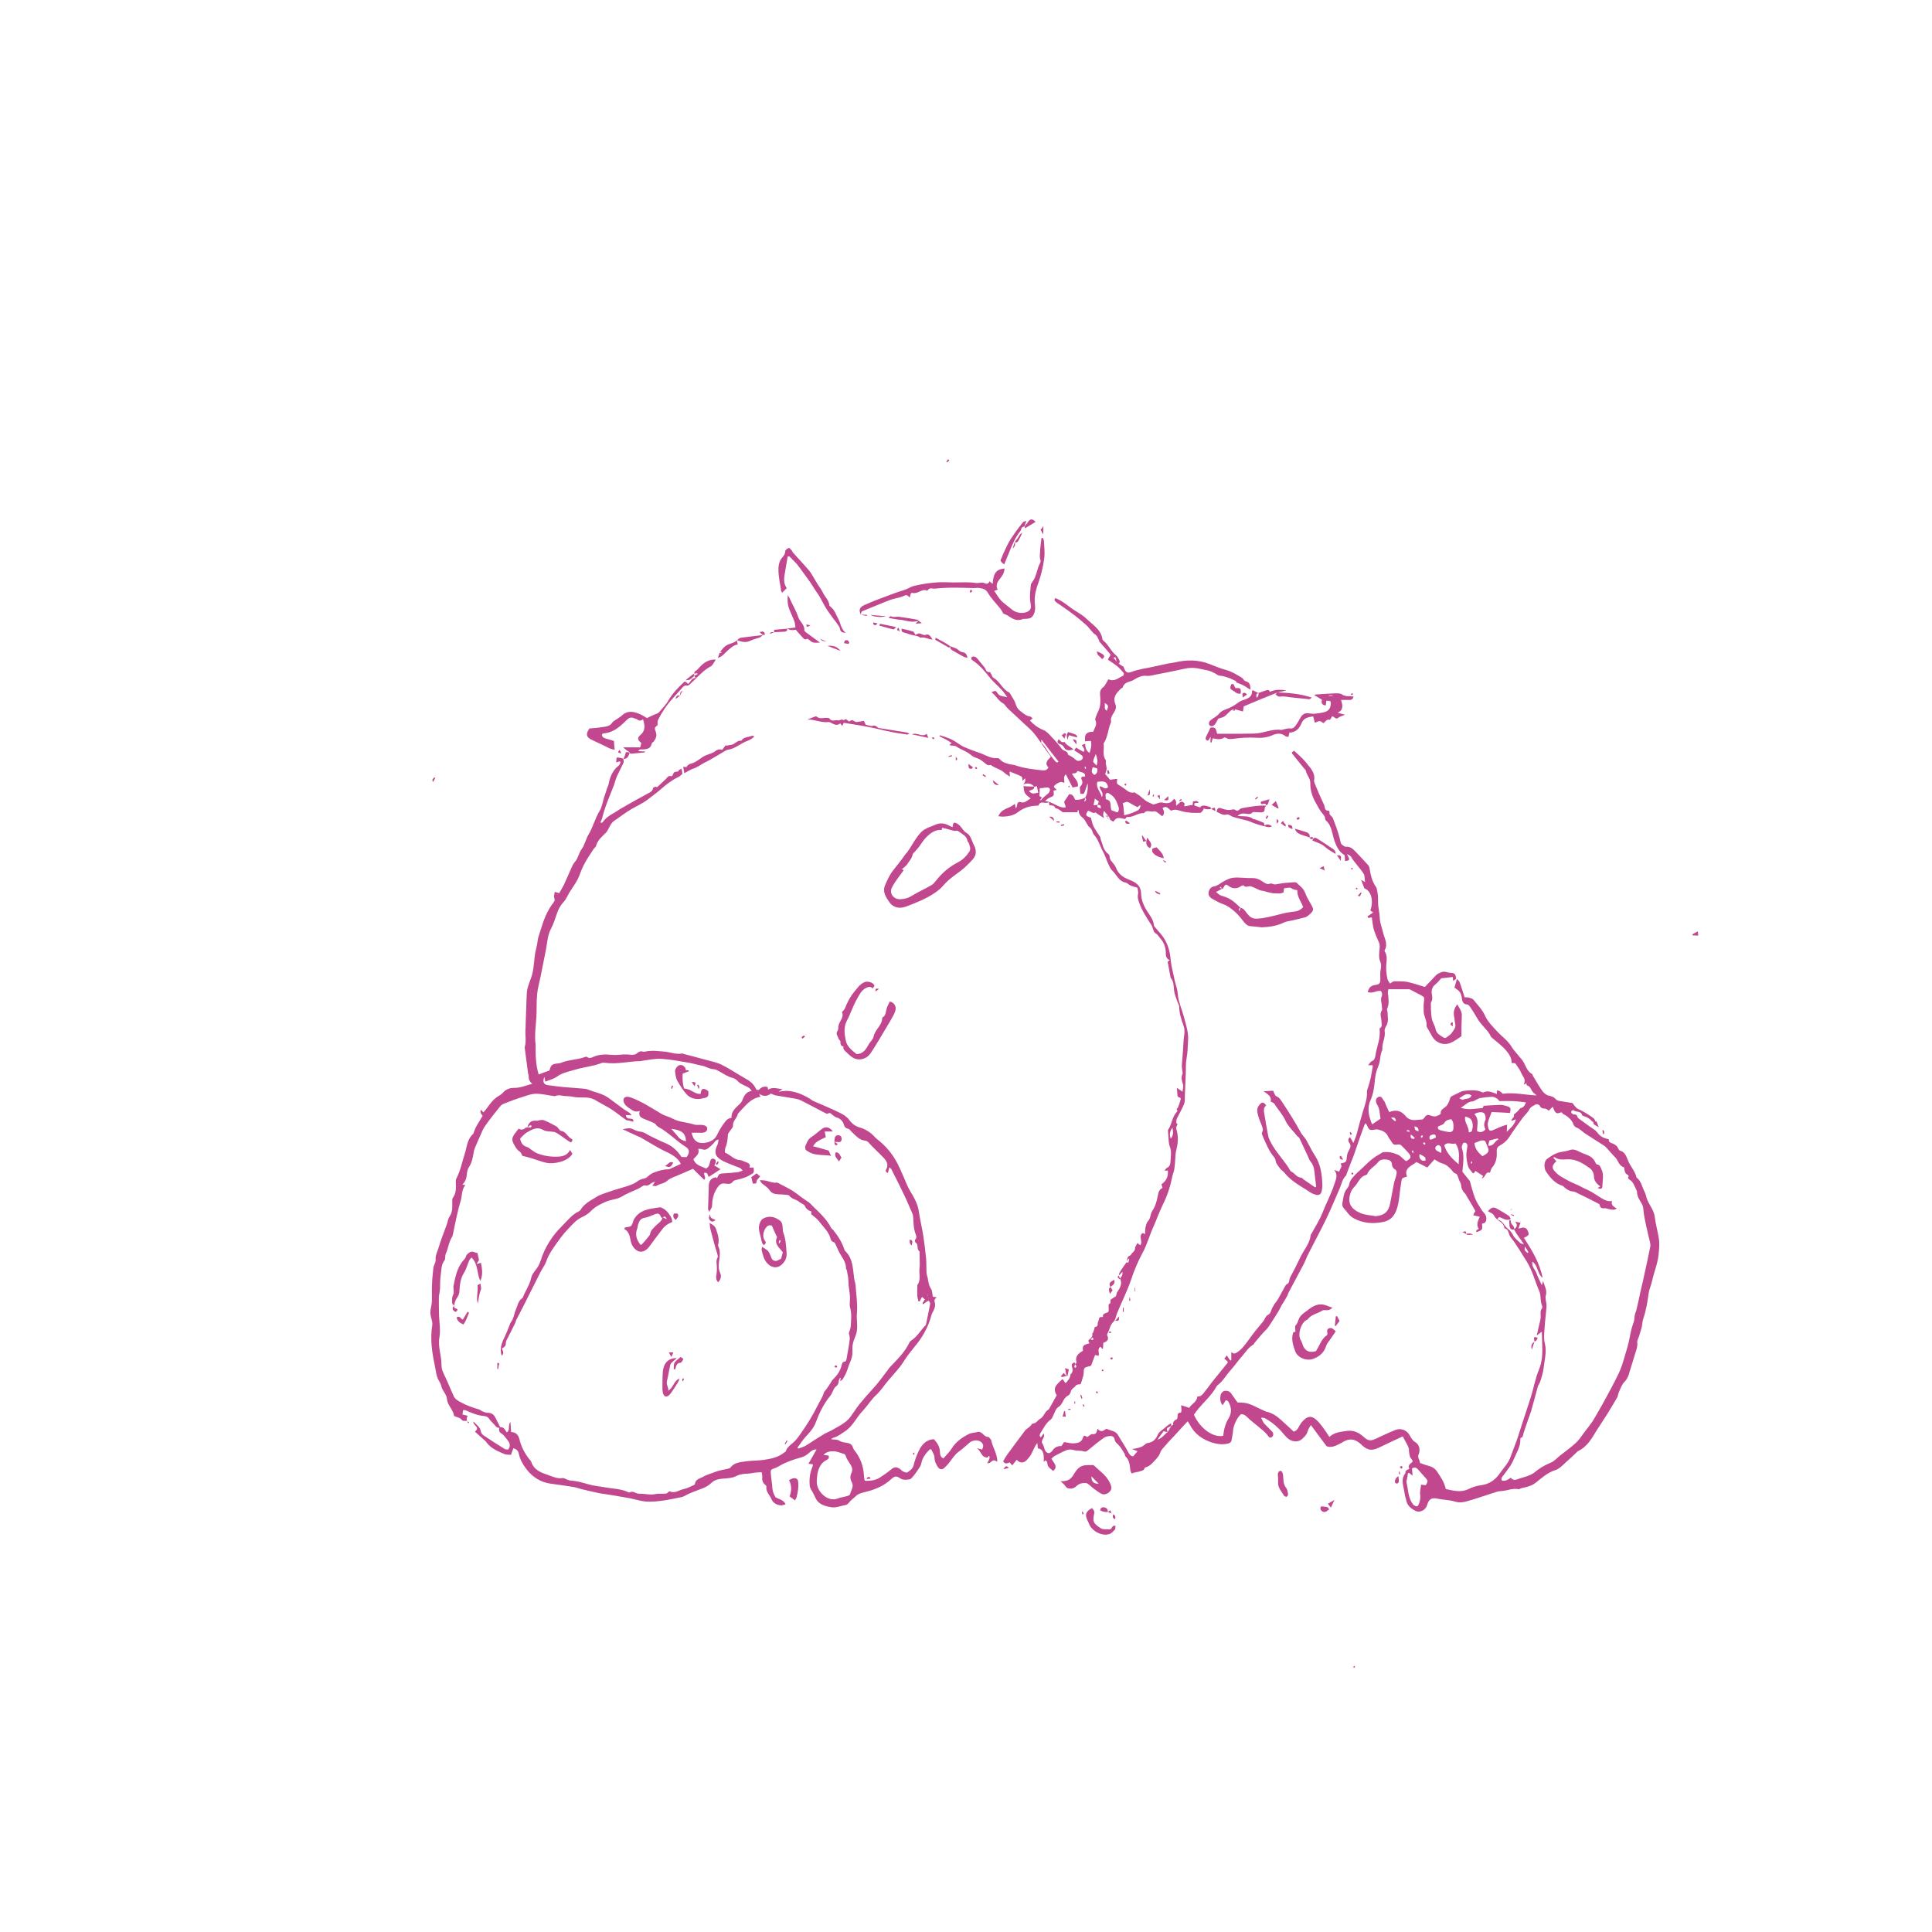 <?xml version="1.0" encoding="utf-8"?>
<!-- Generator: Adobe Illustrator 24.3.0, SVG Export Plug-In . SVG Version: 6.00 Build 0)  -->
<svg version="1.1" id="Calque_1" xmlns="http://www.w3.org/2000/svg" xmlns:xlink="http://www.w3.org/1999/xlink" x="0px" y="0px"
	 viewBox="0 0 1024 1024" style="enable-background:new 0 0 1024 1024;" xml:space="preserve">
<style type="text/css">
	.st0{fill:#C1488E;}
</style>
<g>
	<path class="st0" d="M587.2,432.2c-0.3,1-0.4,1.8,1.4,2.2C588,433.5,587.6,432.9,587.2,432.2c-0.7-0.7-1.3-1.5-2-2.4
		c-0.7,1.4-0.6,2.6,0,3.8c-1.2-0.7-2.3-1.4-3.5-2.2c-0.4-0.2-0.9-0.9-1-0.8c-1.7,1-2.7-1-4.1-0.8c-1.4,2.3-1.3,2.6,1.6,3.6
		c0.5,1.6,0.7,3.2,1.4,4.6c1,2,2.4,3.8,3.6,5.7c0.1,0.2,0,0.5,0.1,0.8c1.1,2.9,1.4,6.2,4.2,8.2c0.3,0.2,0.6,0.8,0.6,1.2
		c0,1.1,0.4,1.9,1.2,2.8c0.8,1,1.7,2,2.2,3.2c1.2,3.3,3.7,5.1,6.8,6.3c3.4,1.3,6.4,2.9,6.5,7.4c0.1,3.2,1.2,6.1,3,9
		c1.5,2.4,3.5,4.7,3.8,7.8c0,0.6,0.7,1.1,1.1,1.6c0.7,0.9,1.5,1.8,2.3,2.7c3.6,4.1,5.1,9,5.5,14.2c0.3,3.4,1.3,6.5,1.9,9.8
		c0.5,2.6,1.6,5.2,1.8,7.8c0.3,4.4,2.2,8.3,3.3,12.5c1.1,4.1,2.5,8.2,2.2,12.4c-0.2,3.2-0.2,6.4-0.8,9.6c-0.5,2.4-0.3,5-0.4,7.5
		c-0.2,4.1-0.3,8.3-0.5,12.4c-0.1,1.4,0.1,2.9-0.4,4.2c-1,2.6-2.5,5-3.7,7.5c-0.4,0.8-0.5,1.7-0.4,2.6c0,0.3,1,0.5,0.4,1.2
		c-0.8,1.1-0.4,2.2-0.1,3.2c0.8,3.3,0.5,6.6-0.3,9.8c-0.5,1.7-0.5,3.3-0.6,5c-0.1,1.8-0.2,3.5-0.5,5.3c-0.3,1.6-1,3.2-1.3,4.9
		c-1,5.1-2.8,10-5.1,14.6c-1.8,3.7-3.1,7.6-4.8,11.3c-2,4.4-3.2,9.2-5.6,13.5c-2.4,4.5-4.4,9.1-6,14c-2.1,6.2-5.1,12.1-7.6,18.2
		c-0.6,1.5-0.7,3.4-1.8,4.3c-1.8,1.7-2,3.9-3,5.9c-0.2,0.4-0.6,1-0.4,1.3c1.3,2.4-0.2,3.4-2,4c-0.1,1.1-0.1,2.1-0.2,3.1
		c-0.2,0-0.3,0-0.5,0.1c-0.2-0.4-0.5-0.8-0.7-1.1c-2.2,1.2-0.5,3.2-1.1,4.8c-0.7-0.2-1.3-0.3-1.9-0.4c-0.7,2-1.4,3.7-2.1,5.6
		c-0.3,0.1-0.8,0.4-1.2,0.4c-2.3,0.5-2.7,0.9-2.7,3.1c0,0.6-0.1,1.1-0.2,1.7c-0.4,1.6-0.9,3.1-1.4,4.6c-0.8,0.2-2.1,0.1-2.5,0.7
		c-0.8,1.2-2.5,1.7-2.8,3.4c-0.1,0.7-0.8,1.7-1.4,2c-2.7,1.2-2.6,4.6-5.2,6.1c-1.4,0.8-2,3.3-2.9,5c-0.3,0.6-0.6,1.2-1.1,1.6
		c-2.5,1.8-3.8,4.6-5.4,7.1c-0.4,0.7-0.8,1.5,0.2,2.3c0.5-0.7,0.9-1.2,1.4-2c1.1,2.1-1.4,3.2-0.8,4.9c0.5,0.9,1,1.9,1.2,2.9
		c0.3,1.3,1,2.4,2.3,2.6c0.6,0.1,1.7-0.8,2.1-1.5c1.2-1.7,2.7-2.3,4.7-2.3c0.5-0.8,1-1.5,1.4-2.1c1.9,0.3,3.5,0.8,5.1,0.7
		c2.1-0.1,4.1-0.5,4.9-3c0.5-1.8,1.5-0.8,2.2-0.3c1-0.6,2-1.7,2.8-1.6c2.2,0.3,2.3-1.2,2.7-2.9c1.3,1.7,2.6,1.6,4,0.5
		c0.3-0.3,1-0.4,1.3-0.2c1.8,0.9,4.2,0.8,5.5,3c1.8,3.1,3.8,6,5.5,9.2c0.6,1.2,1.2,2,2.6,2.2c0.7-0.8,1.4-1.7,2.3-2.7
		c-1-0.4-1.6-0.7-2.9-1.2c3.1-0.4,5.4-0.9,7.2-2.7c0.3-0.3,0.8-0.4,1.3-0.5c2.5-0.4,4.1-1.9,5-4.1c0.5-1.3,1.5-2.1,2.5-2.8
		c1-0.8,2-1.7,3-2.5c0.5-0.4,1-0.6,1.7-1c0.1,0.7,0.1,1.1,0.1,1.4c-2.5,1.1-2.7,1.3-1.9,3.2c-0.7-0.1-1.4-0.2-2.2-0.4
		c-1.1,1.5-2.2,2.9-3.2,4.4c2.4-0.6,3.6-2.7,5.4-4c0.6-1.1,1.3-2.2,1.9-3.2c0.3-0.3,1-0.6,1-0.7c-0.3-1.8,1-2.4,2.1-3
		c0.5-1.4-0.4-3.4,2-3.4c0.1,0,0.3-0.8,0.3-1.3c0-0.7-0.1-1.4-0.2-2.6c1.6,0.5,2.9,0.9,4.3,1.4c1.3-2.2,4.1-3.1,4.3-6
		c2.4,0.1,3.2-1.8,4.4-3.2c1.5-1.8,2.8-3.8,4.3-5.6c2.4-3,4.9-6,7.3-9c0.1-0.1,0-0.4,0.1-0.7c-0.5-0.5-1.1-1-1.8-1.6
		c0.5-0.6,0.8-1.1,1.3-1.7c0.7,1.1,1.3,1.9,1.9,2.7c0.2-0.1,0.4-0.1,0.5-0.2c0-1.4,0-2.8,0-4.3c1,0.9,1.7,1,2.7,0.4
		c2.8-1.6,4.6-4.3,6.4-6.7c2.4-3.4,4.9-6.5,7.6-9.7c1-1.1,1.4-3,2.6-3.6c1.9-0.9,1.7-2.7,2.6-4.1c0.4-0.6,0.7-1.3,1.1-1.9
		c0.6-0.8,1.3-1.6,1.8-2.5c1.3-2.3,2.5-4.6,3.8-6.9c0.2-0.3,0.4-0.7,0.7-0.8c1-0.5,1.4-1.3,1.5-2.5c0.1-0.9,0.7-1.7,1.1-2.6
		c0.5-1,1.1-2,1.6-3c1.1-2.2,2.1-4.3,3.2-6.5c1.8-3.8,4.9-7.1,5.4-11.6c0-0.3,0.2-0.5,0.4-0.7c1.9-3.6,4.2-7,5.7-10.8
		c2-5.2,4.7-10.1,6.4-15.4c0.7-2.3,2.2-4.7,0-7.6c1.1,0.4,1.7,0.6,2.6,0.9c0.3-1.6,2-2.6,0.7-4.3c3.1-0.7,3.1-0.7,3.4-4
		c0.1-1,0.5-2,1-2.9c0.7-1.3,1.4-2.5,0.3-4c-0.6-0.8-1-2.1,0.3-3.1c0.6,0.9,1.1,1.8,1.8,3.1c0.8-2,1.5-3.6,1.9-5.2
		c1-3.9,2-7.7,3.2-11.6c1-3.3,2.3-6.6,2.1-10.2c0-0.8,0.3-1.7,0.6-2.5c1.3-3.7,1.9-7.5,2.5-11.3c0-0.1-0.2-0.3-0.2-0.4
		c-0.6,0-1.2,0-2.3,0c0.9-1,1.3-1.9,1.9-2.1c1.5-0.6,1.8-1.8,2-3.1c0.1-0.7,0.3-1.5,0.4-2.2c0.9-3.8,2.3-7.5,1.8-11.6
		c0-0.2,0-0.6,0.2-0.7c1.4-0.8,0.8-2.2,0.8-3.3c0-2.1-1.2-4.2,0.3-6.3c0.2-0.3-0.1-1.1-0.1-1.6c0.1-1.9-1-3.8,0-5.8
		c0.3-0.7,0.1-1.9-0.4-2.5c-0.3-0.4-1.6-0.2-2.3,0c-1.6,0.5-3.2,1-4.8,0.4c0.8-2.7,1.7-3.4,4.3-3.8c1.8-0.3,2.4-0.9,2.4-2.7
		c0-1.9-0.2-3.8,0.2-5.6c0.3-1.5,0.3-2.8-0.3-4.1c-0.6-1.4-0.6-2.9-0.5-4.4c0.1-2,0.7-4.1-0.3-6.1c-0.9-1.9-1.7-3.9-2.4-5.9
		c-0.4-1.2-0.6-2.6-0.8-3.9c-0.2-1-0.2-2-0.4-3c-0.8-0.4-1.8,1.1-2.3-0.6c0.9-0.6,1.8-1.3,3-2.1c-0.7-0.5-1.1-0.7-1.5-1
		c1.6-4.3,1-10.2-3.2-11.8c-0.6-1.5-1.1-2.9-1.7-4.5c0.6,0.4,1.1,0.6,2.1,1.2c-0.3-1.9-0.1-3.5-0.8-4.5c-2-3.1-4.8-5.7-6.7-9
		c-0.3-0.5-1.2-0.8-2.1-1.3c1.7,3.1,1.7,3.3-1,3.7c-0.1-1-0.1-2-0.2-3.1c-2.9-1.7-4.3-4.5-5.4-7.6c-1.3-3.7-1.3-8-4.6-10.9
		c-0.1-0.1-0.3-0.3-0.3-0.5c0-1.9-1.5-3-2.4-4.3c-0.7-1.1-1.4-2.2-2-3.4c-2.1-3.5-3.6-7.2-3.5-11.4c0.1-2.6-2-4.4-2.4-6.8
		c-0.1-0.4-0.6-0.7-0.9-1.1c-2.1-2.6-4.1-5.1-6.2-7.7c-0.2-0.2-0.2-0.5-0.3-0.9c0.4-0.2,0.8-0.5,1.2-0.8c2,1.9,4.1,3.6,5.8,5.6
		c1.1,1.3,2.2,2.7,3.2,4c1.1,1.6,2.1,3.8,1.6,6.1c-0.1,0.6,0.2,1.4,0.5,2.1c1.5,3.7,3.1,7.3,4.8,10.9c0.5,1.2,0.1,3.2,2.4,3.1
		c0.2,0,0.5,0.5,0.5,0.7c-0.4,1.5,0.9,1.9,1.5,2.8c0.5,0.8,0.7,1.8,1.1,2.7c1.4,3.5,2.5,7,3.3,10.7c0.1,0.4,0.3,0.8,0.6,1
		c0.7,0.5,1.4,1.2,2.1,1.2c1.9-0.2,3.3,0.7,4.5,1.9c2.6,2.6,5,5.3,7.4,7.9c0.3,0.3,0.5,0.8,0.6,1.2c0.6,3.6,1.3,7.2,3.5,10.3
		c0.4,0.5,0.5,1.2,0.6,1.9c0.5,2,0.5,4,0.5,6.1c0,2.8,0.8,5.6,0.9,8.4c0.1,2.8,1.2,5.3,1.8,7.9c0.7,3,2.7,6,0.8,9.2
		c-0.1,0.2,0,0.6,0.1,0.8c1.3,2,1,4.2,0.8,6.3c-0.3,2.8,0,5.5,0.6,8.3c0.2,0.8,0.9,1.5,1.3,2.3c0.9-0.5,1.5-1.1,2.2-1.2
		c2.3,0,4.7-0.1,6.9,0.3c3.3,0.7,6.4,1.8,9.4,2.7c2-2.1,3.9-4,5.7-6c0.8-0.9,1.8-1.3,3-1.8c1.9-0.8,3.3,0.3,4.9,0.3
		c2.3,0.1,2.7,0.6,3,3.2c-0.5,0.3-0.9,0.6-1.6,1.1c-0.1-0.8-0.1-1.3-0.2-2.1c-1.9,0.2-3.7,0.5-6.1,0.7c-0.8,0.9-2,2.3-3.3,3.4
		c-1.9,1.6-2,3.5-1.6,5.6c0.2,1.2,0.3,2.4-0.4,3.5c-0.3,0.5-0.2,1.2-0.2,1.9c0,1.1,0,2.3,0.1,3.4c0.1,1.5,0.2,3,0.6,4.4
		c0.5,1.6,1.5,3.1,1.8,4.7c0.4,2.5,2.5,3.3,4.2,4.5c0.3,0.2,1,0.3,1.3,0.1c1.1-0.8,2.4-1.5,3.1-2.6c0.9-1.4,2.3-2.7,1.8-4.8
		c-0.3-1.1-0.3-2.3-0.5-3.4c-0.6-2.5-0.2-4.7,1.6-6.9c1.1,2.1,2.5,3.7,2.4,5.9c0,2.1-0.2,4.3-0.2,6.4c0,1.5,0,3,0,4.6
		c-1.9,1.2-3.6,2.6-5.5,3.4c-4,1.8-8.3,0.1-10.3-3.8c-0.7-1.3-1.5-2.6-2.2-3.9c-0.2-0.4-0.6-0.9-0.5-1.3c0.3-2.5-1.3-4.7-1.5-7.1
		c-0.1-1.9-0.1-3.8,0.1-5.6c0.3-2.1,0.4-2.4-1.5-3.4c-1.8-1-3.7-1.9-5.5-2.9c-0.2-0.1-0.5-0.2-0.8-0.3c-3.6,0-7.3,0-11,0
		c-0.1,0.7-0.4,1.3-0.3,1.8c0.3,2.9,0.9,5.8-0.4,8.6c-0.2,0.4,0.2,1.1,0.2,1.6c0.1,2.6,0.8,5.2-0.8,7.7c-0.4,0.7-0.8,1.6-0.7,2.4
		c0.6,3.3-1.4,6.2-1.2,9.4c0,0.3,0,0.6-0.1,0.8c-0.9,1.9-1,3.9-1.3,5.9c-0.3,1.9-1.3,3.6-1.8,5.5c-0.4,1.4-0.6,3-0.8,4.5
		c-0.3,3.8-0.8,7.5-2.5,11.1c-0.8,1.7-0.9,3.9-0.8,5.8c0.1,1.7,0.8,3.5,1.3,5.2c0.2,0.5,0.5,1,0.6,1.3c1.8-1.2,2.9-2,4.4-3
		c-0.5-2.2-0.2-4.9-1.7-7.3c-1.2-1.9-0.8-3.5,0.4-4.1c2-1,2.3,1.1,3.2,2c0.5,0.5,0.6,1.3,0.9,2c0.6,1.3,1.1,2.5,1.8,3.9
		c0.5-0.2,0.9-0.3,1.2-0.4c3.1-0.9,5.5,0.1,7.5,2.5c1.4,1.8,3.3,2.3,5.5,2.1c1.1-0.1,2.3-0.2,3.5-0.3c0.1-0.1,0.3-0.1,0.4-0.3
		c1.9-2.4,1.9-2.5,4.7-1.5c1.6,0.5,2.7,0,3.9-0.7c0.2-0.1,0.6-0.4,0.6-0.6c-0.2-2.4,2-2.8,3.1-4.1c0.8-0.9,1.3-2.2,1.7-3.4
		c0.2-0.9,0.5-1.5,1.4-1.9c1.1-0.5,2.2-1.1,3.3-1.6c0.8-0.4,1.7-0.9,2.6-1c3.1-0.4,6.2-0.7,9.2,0.4c0.4,0.2,1,0.5,1.3,0.4
		c2.5-1.3,4.7,0,7.2,0.8c0-0.7,0-1.2,0-1.8c1.5-0.1,2.2,0.9,3.1,1.7c6-0.8,11.9,0.6,18,0.9c-0.8-0.7-1.7-1.3-2.3-2.1
		c-0.9-1.2-1.1-2.9-2.9-3.2c-0.2,0-0.2-0.8-0.3-1.3c-0.4,0.4-0.7,0.6-1,0.8c-0.1-0.2-0.4-0.4-0.3-0.4c1.3-2.3-0.7-3.9-1.4-5.7
		c-0.7-1.8-2-3.4-3.2-5.2c-0.5,0-1.2-0.1-1.9-0.1c0.1-2.7-1.4-4.8-2.9-6.6c-2.1-2.5-4.8-4.4-7.3-6.6c-0.3-0.2-0.6-0.5-0.8-0.8
		c-1.3-2.9-3.7-4.9-5.6-7.3c-1.3-1.6-2.2-3.5-3.3-5.2c-0.8-1.2-1.5-2.4-2.3-3.5c-0.3-0.4-0.9-1-1.3-1c-2.1-0.1-2.7-1.6-2.9-3.3
		c-0.2-2-0.9-3.7-2.7-4.8c-0.5-0.3-0.9-0.7-1.2-0.9c0.5-1.8,0.9-3.2,1.3-4.6c0.5,0.6,1.3,1.2,1.5,1.9c0.9,2.5,1.7,5.1,2.6,7.9
		c0.4,0,1.1-0.1,1.7,0c1,0.3,2.4,0.5,3,1.3c2.2,2.7,4.7,5.3,6.1,8.4c1.5,3.3,4,5.7,6.3,8.2c2.6,2.9,5.9,5,7.9,8.5
		c0.8,1.3,1.9,2.5,2.9,3.7c0.8,1,1.7,2,2.5,3c1.9,2.4,2.3,5.9,5.3,7.5c0.3,0.1,0.3,0.7,0.5,1c1.6,2.6,3.1,5.4,4.9,7.9
		c0.8,1.1,2,2.2,3.2,2.5c1.6,0.4,3,0.7,4.1,2.1c0.4,0.4,1.1,0.7,1.8,0.8c2.3,0.4,4.6,0.7,6.9,1.1c1,1.1,1.8,2.6,3.1,3.2
		c2.7,1.2,5.1,2.7,7.5,4.4c1.2,0.9,1.7,1.6,1.4,2.9c0,0,0.1-0.2,0.1-0.2c-0.6-0.2-1.3-0.2-1.6-0.5c-1.1-1.3-2.4-2.2-4-2.7
		c-0.5-0.1-1.3-0.4-1.4-0.8c-0.7-2.3-3.2-1.2-4.5-2.5c-0.1-0.1-1,0.2-1.1,0.5c-0.2,0.3-0.1,1,0.2,1.2c0.4,0.4,1,0.6,1.5,0.6
		c0.8,0,1.2,0.3,1.4,1c0.1,0.5,0.5,1,1,1.3c2,1.5,4.1,3,6.2,4.5c1.1,0.8,2.5,1.5,3.3,2.6c1.5,2.1,3.4,3.2,6.2,3.7
		c-0.1,1,0.3,1.7,1.6,2.1c1.4,0.5,2.8,1.3,3.4,2.8c0.2,0.4,0.5,1,0.8,1.1c2.8,0.7,3.5,3.1,4.4,5.3c1.2,3.1,3.8,5.6,4.5,9
		c2.6,1.9,2.9,5.1,4.3,7.6c0.7,1.3,0.8,2.9,1.4,4.2c1.3,3.1,3.6,5.7,4,9.3c0.5,3.9,1.6,7.7,2.2,11.6c0.3,2.3,0.1,4.7-0.1,7
		c-0.3,5.3-2.5,10.2-3.6,15.3c-0.5,2.2-1.5,4.3-1.8,6.5c-0.6,4.5-1.3,8.9-2.8,13.2c-0.5,1.4-0.5,3-0.8,4.4c-0.4,1.6-0.9,3.2-1.4,4.8
		c-0.3,1.2-1.2,2.4-1,3.5c0.2,1.9-0.3,3.5-0.9,5.2c-0.8,2.5-1.5,5.1-2.3,7.5c-1,2.8-1.3,6-3.6,8.2c-1.6,1.7-2.2,3.8-3.1,5.8
		c-0.3,0.7-0.3,1.5-0.6,2.2c-1.7,2.9-3.4,5.8-5.2,8.7c-1.8,2.9-3.7,5.7-5.5,8.5c-2.7,4.4-5.1,9-10,11.4c-0.5,0.2-0.9,0.7-1.3,1.1
		c-2.2,2-4.3,4.1-6.6,6.1c-1.3,1.2-2.7,2.5-4.4,3c-4.1,1.3-7.1,4.1-10.4,6.7c-1,0.8-2.2,1.4-3.4,1.8c-1.4,0.5-2.9,0.7-4.3,1.1
		c-0.4,0.1-0.9,0.6-1.3,0.5c-3.3-0.7-6.3,0.9-9.5,1c-0.7,0-1.5,0.2-2.2,0.4c-5.1,1.6-10.1,3.4-15.3,4.9c-2.1,0.6-4.2,1-6.6,0.3
		c-3-1-6.3-0.9-9.4-1.6c-3-0.7-4.6,0.2-5.5,3.4c-0.8,2.8-4,4.2-6.1,3.1c-2.4-1.2-4.5-2.8-5-5.8c-0.2-1.1-0.7-2.2-0.8-3.3
		c-0.4-3.7-2.4-7.4,0.4-10.9c-0.2-1.6,1.2-1.8,2.1-2.4c-0.7-1.2-0.3-2,0.7-2.8c1.4-1.1,1.3-1.1,0.1-2.7c-0.6-0.7-0.7-1.8-0.9-2.8
		c-0.2-0.9,0-1.9-0.3-2.7c-0.4-1.2-1.1-2.4-1.7-3.5c-0.4-0.8-0.9-1.6-1.4-2.6c-4.4,2.1-8.5,3.9-12.5,5.9c-3.8,1.8-5.9,1.6-9-1.1
		c-0.2-0.2-0.4-0.4-0.6-0.6c-2.5-2.3-5.2-3.4-8.5-1.8c-0.7,0.3-1.3,0.7-2,1.1c-2.6,1.3-5.1,2.8-7.8,1.7c-2.8-3.8-5.4-7.3-8.3-11.2
		c-0.7,1.3-1.4,2.1-1.6,3c-0.5,2-1.8,3.3-3.2,4.5c-2,1.7-4.9,1.4-7-0.1c-2-1.5-3.3-3.7-5.1-5.4c-2.3-2.3-4.8-4.2-7.6-5.7
		c-0.3-0.2-0.8-0.1-1.9-0.2c0.7,1.3,1,2.3,1.6,3c1.4,1.5,2.9,2.9,4.3,4.4c0.8,0.8,0.7,2.1-0.1,2.8c-1,0.8-1.6,0.2-2.2-0.7
		c-0.6-0.8-1.3-1.6-2.1-2.3c-2.3-1.9-4.6-3.9-6.9-5.7c-1.7-1.3-2.8-3.4-5.2-3.4c-2.2,1.8-4.2,6.3-4.3,9.2c-0.1,1.5-0.5,2.9-0.7,4.4
		c-0.1,1.3-1,1.8-2,2c-2.7,0.7-5.5,0.3-8-0.4c-5.2-1.6-9.7-4.6-12.2-9.7c-0.3-0.5-0.7-1-1.1-1.7c-2.5,2.7-4.8,5.1-7,7.6
		c-1.5,1.6-3.1,3.2-4.5,4.9c-1.1,1.3-2.5,2.5-3,4c-0.5,1.5-1.4,2.6-2.4,3.7c-1.6,1.7-3,3.6-5.4,4.2c-0.2,0-0.5,0.3-0.6,0.5
		c-0.3,1.2-1.2,1.2-2.3,1.6c-1.4,0.5-2.9,0.4-4.4,1.2c-0.3-0.7-0.8-1.2-0.8-1.8c-0.3-2.6-0.4-5.2-2.5-7.2c-0.4-0.4-0.3-1.1-0.6-1.6
		c-1-1.6-1.9-3.3-3.2-4.6c-0.9-0.9-1.8-1.5-2-2.8c-0.2-1.3-1.1-2-2.4-1.9c-1.1,0.1-2.4,0.3-3.2,0.9c-2.6,1.8-5.1,3.8-7.5,5.8
		c-1,0.8-2,1.9-3.1,1.5c-1.9-0.6-4-0.3-5.7-0.8c-1.7-0.5-3-0.2-4.3,0.4c-2,0.8-3.9,1.9-5.8,2.9c-0.5,0.3-0.9,0.8-1.5,1.3
		c1.1,2.2,3.8,4.2,0.9,6.5c-0.9-0.8-1.9-1.4-2.6-2.4c-0.7-0.9-0.1-2.6-1.5-3.2c-0.3,0.3-0.6,0.5-0.9,0.8c0.3-4.8-0.6-6.9-3.1-7.1
		c-0.1-1-0.2-1.9-0.3-2.9c-2,2.5-2.5,5.5-4.5,7.8c-0.9,1-1.5,2-2.9,2.4c-1.4,0.4-2.5-0.2-3.5-1.3c-0.9,1.1-1.6,2-2.4,3
		c-0.5-0.7-0.9-1.1-1.3-1.6c-1.4,0.6-2.6,1-3.5-0.6c0.7-1.3,1.4-2.5,2.2-3.6c3.1-4.3,6.3-8.5,9.5-12.8c0.5-0.6,1.2-1,1.8-1.5
		c0.4-0.3,0.7-0.6,1.1-1c0.4-0.4,0.7-1.1,1.1-1.1c1.9-0.1,2.6-1.8,4-2.6c2-1.1,2.3-3.9,4.5-4.9c0.1,0,0.1-0.2,0.1-0.2
		c1.4-2.5,2.8-4.9,4.1-7.3c-1.2-1.8-1.4-3.8-0.2-5.3c0.9-1.2,2.1-2.2,3.3-3.3c0.6,0.9,1,1.4,1.6,2.2c1.4-1.5,2.5-2.8,2.6-4.7
		l-0.1,0.1c1.4-1.1,1.4-2.5,0.9-4.1c-0.4-1.3,0.2-2,1.3-2.3c0.1,0,0.3,0.6,0.5,0.9c-0.3,0.6-1,1.2-0.1,2c1.1-0.7,0.4-1.4,0-2
		c0.3-0.3,0.8-0.7,0.7-0.9c-1-3.3,1.1-4.8,3.4-6.2c-0.4-2.5,0.2-3.2,3.4-3.9c-0.2-0.5-0.4-1-0.6-1.5c1-1.1,2.6-1.8,2.1-3.7
		c0-0.1,0.4-0.3,0.5-0.6c0.3-0.7,0.5-1.5,0.7-2.2c0.1-0.2,0.1-0.7,0.2-0.7c2.1-0.1,1.2-1.9,1.8-2.9c0.5-0.9,0.1-2.8,2.1-2.3
		c0.1,0,0.4-0.2,0.4-0.2c-0.3-2.2,2.2-1.7,3-2.8c0-0.8,0.1-1.7,0-2.5c-0.1-0.8-0.1-1.4,0.8-1.8c0.3-0.2,0.1-1.4,0.2-1.9
		c0.8-0.6,1.6-1.1,2.4-1.6c0.2-0.1,0.4-0.2,0.5-0.3c0.2-0.5,0.2-1.1,0.4-1.6c0.2-0.6,0.6-1.1,1-1.7c1.2-2,1.9-4,0.6-6.3
		c-0.4-0.7-0.6-2-0.2-2.7c1.1-2,2.5-3.8,3.8-5.7c0.4-0.4,0.2-0.9,0.3-1.5c0.1-0.5,0.3-1.1,0.6-1.5c0.4-0.4,1.2-0.5,1.4-0.9
		c0.6-1.3,2.2-1.8,2.2-3.5c0-0.9,0.8-1.8,1.3-2.8c0.4,0.4,0.6,0.6,0.8,0.7c0.2,0.2,0.5,0.3,0.8,0.4c1.3-2.1-1.3-4.8,1.2-6.4
		c0.4,0.2,0.8,0.4,1.2,0.6c0.1-1.3,0-2.4,0.2-3.4c0.3-1.2,0.5-2.5,1.3-3.4c0.9-0.9,1.1-1.9,1.4-3c0.2-0.9,0.5-1.9,1-2.6
		c1.8-2.6,2.4-5.6,3-8.6c0.3-1.6,0.9-2.8,2.4-3.5c-0.2-0.7-0.4-1.3-0.6-1.9c2.6-1.8,3.7-4.2,3.4-7.3c-0.5,0-1,0.1-1.8,0.1
		c0.6-0.7,0.8-1.3,1.3-1.5c1.6-0.7,1.8-2.1,1.9-3.5c0.1-2.5,0.7-4.9-0.3-7.6c-0.9-2.4-0.7-5.2-1-7.8c0-0.5-0.2-1.1,0.1-1.4
		c2-2.9,2-6.8,4.6-9.4c0.2-0.2,0.3-0.8,0.1-1c-0.6-0.7,0.2-0.8,0.4-1.2c0.6-1.4,1.1-2.9,1.5-4.4c0.3-1.1-0.9-0.9-1.4-1.4
		c-0.2-0.2-0.3-0.5-0.3-0.8c-0.1-1.2-0.2-2.3-0.3-3.9c1.1,0.7,1.9,1.3,3,2c0.1-1.5,0.6-2.8,0.2-3.9c-0.6-1.9-1.1-3.7-0.2-5.6
		c0.2-0.4-0.1-0.9-0.1-1.4c-0.1-0.9-0.3-1.9-0.3-2.8c0.3-4.2,0.7-8.4,0.9-12.6c0.1-2.9,1.1-5.7,0-8.7c-1.2-3.3-2.3-6.7-2.3-10.3
		c0-0.6-0.5-1.2-0.7-1.8c-0.6-1.8-1.4-3.5-1.8-5.4c-0.6-2.6,0-5.4-1.9-7.7c-0.2-0.3-0.2-0.7-0.3-1.1c-0.5-2.5-0.9-5-1.4-7.6
		c0.3-0.2,0.7-0.4,1.1-0.8c-1.9-0.7-2.1-2.4-2.1-3.9c0-2.8-0.9-5.3-2.7-7.4c-0.9-1-1.4-2.2-2.8-3c-1-0.6-1.3-2.6-1.9-4
		c-0.2-0.3-0.4-0.6-0.6-0.9c-2.3-3.6-4.7-7.2-6.1-11.3c-0.5-1.4-1-2.8-0.6-4.4c0.3-1.2-0.2-2.5-0.3-3.5c-1.5-0.4-2.6-0.7-3.6-1.1
		c-0.9-0.4-1.7-1.4-2.7-1.6c-3.6-0.7-4.7-4.1-6.9-6.2c-1.2-1.1-1.8-2.7-2.5-4.2c-0.9-2-1.5-4.2-2.6-6.1c-1.6-2.9-2.4-6.3-4.7-8.8
		c-0.2-0.3-0.5-0.6-0.6-1c-0.4-1.4-1-2.6-2.3-3.5c-0.4-0.3-0.5-1-0.9-1.4c-0.7-1.1-1.2-2.4-2.4-3.3c-1-0.8-2-2-1.9-3.6
		c0-0.1-0.2-0.2-0.5-0.4c-0.1,0.6-0.2,1.1-0.2,1.2c-2.9,0-5.7,0-7.8,0c-1.2-0.9-1.9-1.4-2.6-1.8c-0.4-0.2-1.2-0.2-1.3-0.4
		c-0.6-1.6-2-1.4-3.2-1.5c-0.1-0.5-0.1-1-0.3-1.7c-1.7,1.4-4.4-1.3-5.5,1.9c-4,0-7.6,0.9-10.9,3.5c-2.1,1.6-4.8,2.2-7.4,2.3
		c-0.9,0.1-1.7-0.1-3-0.2c0.4-0.7,0.8-1.4,1.3-2c2-2.3,5.3-2.4,7.5-4.6c0.2,1,0.3,1.7,0.5,2.4c0.6-0.6,0.6-1.2,0.7-1.8
		c0.1-1,0.7-1.8,1.6-1.5c2.5,0.9,3.8-1,5.6-1.9c-3.3-2.5-3.5-2.9-3.8-6.7c0-0.3-0.2-0.5-0.4-0.8c0.3,0.3,0.5,1,0.8,1
		c1.7,0.1,3.5,0.2,5.3,0.2c0.1,2-2,1.5-2.8,2.5c1.7,1.4,2,1.4,4.9,0.7c-0.2-1.1-0.5-2.2-0.7-3.4c-0.5,0.1-1,0.2-1.4,0.3
		c-1.6-2-3.7-2-5.9-1.3c0.9-0.8,1.4-1.7,1-3.2c-0.5,0.6-0.9,0.9-1.3,1.4c-0.2-2.1-0.1-2.2-1.7-2.9c-1.6-0.7-3.2-1.3-5.2-2.1
		c0.1,1.2,0.1,1.9,0.2,2.7c-1-0.7-2.1-1.2-2.9-2c-2.1-2-5.1-2.4-7.3-4.2c-1.9,0.7-2.8-0.9-4-1.7c-1.1-0.8-2.2-1.6-3.6-2
		c-1.5-0.4-2.8-1.5-4-2.4c-2.1-1.5-4.6-2.2-6.7-3.7c-0.8-0.5-2-0.3-3-0.5c-0.2,0-0.3-0.2-0.5-0.3c0.3-0.3,0.7-0.6,1.1-1
		c-1.1-0.7-2-1.3-3.1-1.9c-1.1-0.6-2.3-1.1-3.4-1.7c0.1-0.2,0.2-0.3,0.2-0.5c3.2,0.9,6.3,1.9,9.1,3.9c1.3,0.9,2.6,1.8,4,2.4
		c2.5,1.1,5,2,7.6,2.9c3.3,1,6.2,3.3,9.9,2.9c0.5-0.1,1.2,0.5,1.6,1c1.6,1.5,3.6,2,5.6,2.4c0.6,0.1,1.3,0.1,1.9,0.3
		c4.8,1.7,9.8,2.3,14.9,2.8c1.5,0.1,2.3-0.2,3-1.6c-2.2-2.2-0.5-3.8,1.3-5.6c-1.5-2-2.9-4-4.3-6c-2.1-3-4-6.1-6.7-8.6
		c-3.4-3.1-6.7-6.3-10.1-9.4c-0.7-0.6-1.4-1.3-2-1.9c-0.8-0.8-1.3-1.9-2.2-2.4c-2.6-1.4-3.7-4.1-6.2-5.9c1.5-0.6,2.2-1.3,3.1,0.3
		c1,1.9,3.1,1.8,5.3,2.3c-1.1-1.5-1.9-2.7-2.9-3.8c-1.9-2.1-4.1-3.9-5.9-6c-2.9-3.6-5.7-7.2-9.6-9.7c-0.8-0.5-0.9-1.4-0.2-1.9
		c0.4-0.3,1.4-0.1,1.9,0.2c0.8,0.6,1.4,1.4,2,2.2c0.8,1,1.6,2,2.5,3c0.9,1,0.8,3,2.9,2.7c0.3,0,0.6,0.8,0.9,1.3
		c0.3,0.6,0.5,1.4,1,1.7c3.6,1.9,4.8,6.3,8.6,7.9c1.1,2.1,2.7,4,3.3,6.2c0.5,1.7,1.4,2.8,2.6,3.7c1.5,1.1,2.9,2.5,4.9,2.7
		c0.5,0.1,0.9,0.6,1.4,1c-0.5,0.5-0.9,0.8-1.4,1.2c2,2.2,4.4,3.9,7.1,5c1.9,0.8,3.1,2.3,4.4,3.7c1.5,1.5,2.8,3.1,4.2,4.7
		c0.7,0.8,1.3,2.1,2.2,2.4c1.2,0.5,2.1,0.8,2.3,2.2c0,0.1,0.2,0.3,0.4,0.3c1.4,0.7,2.6,1.5,3.8,2.6c0.8,0.8,2.7,0.5,3.3-0.4
		c0.7-1,0.4-1.7-1.1-2.7c-1-0.7-2-1.3-3.1-2c0.4-0.6,0.7-1.1,1-1.6l-0.1,0.1c1.3,0.8,2.6,1.5,4,2.3c0.8-0.9,0.8-0.9-0.9-3.6
		c0.6-0.2,1.2-0.5,1.7-0.7c0-1,0-1.8,0-2.6c-0.1-2.2,0.7-3.3,2.9-3.7c0.4-0.1,0.9,0,1.4,0c0.8-2.1,2.3-3.8,1.2-6.2
		c-0.3-0.6,0.2-1.6,0.5-2.4c0.6-1.7,1.6-3.2,1.9-4.9c0.3-1.9,0.3-3.9,0.1-5.9c-0.2-1.9,0.2-3.3,1.8-4.4c0.4-0.3,0.7-0.8,1-1.3
		c0.5-0.9,1-1.8,1.6-2.8c3.3,1.6,5.4-0.9,7.9-1.9c0.2-0.1,0.4-1.2,0.2-1.4c-1-1.2-2-2.4-3.2-3.4c-1.6-1.3-3.3-2.4-5.2-3.7
		c0.5-0.9,0.9-1.7,1.6-2.8c2.1,2.7,3.7,5.1,6.5,6.4c0.3,0.2,0.5,0.8,0.6,1.2c0.9,2.1,1.8,2.5,3.9,1.7c1.7-0.7,3.6-1.1,5.4-1.5
		c1-0.3,2-0.4,3.1-0.6c3.7-0.8,7.5-1.6,11.2-2.4c1.1-0.2,2.2-0.3,3.2-0.5c6.2-1.5,12.3-1.5,18.3,0.8c2.9,1.1,5.8,2.4,8.9,3.2
		c3,0.8,5.6,2.5,8.2,4c0.8,0.5,1.3,1.7,2,1.9c2.6,0.6,2.6,2.5,2.7,4.5c-1.3-0.6-2.3-1.5-3.5-2.1c-1.3-0.7-2.7-1.2-4-1.7l0.1,0.1
		c-0.1-0.3-0.2-0.8-0.5-0.9c-1-0.5-2-1-3-1.4c-1.1-0.4-2.3-0.8-3.4-1.1c-1-0.3-2.2-0.1-3-0.6c-2-1.3-4-2.3-6.4-2.7
		c-1.8-0.3-3.5-0.8-5.3-1c-1.4-0.2-2.8-0.1-4.2,0c-1.9,0.3-3.9,0.8-5.8,1.2c-3.5,0.7-7,1.5-10.5,2.1c-1.9,0.4-3.9,1-5.7,0.8
		c-2.5-0.3-4.4,0.8-6.3,1.9c-0.5,0.3-1,0.6-1.5,0.8c-1.9,0.6-4,1-4.7,3.4c-0.1,0.3-0.6,0.4-0.9,0.6c-2.3,2.3-4.6,4.5-3,8.3
		c0.5,1.3,0.4,2.5-0.5,4c-0.9,1.5-2.2,3.1-1.8,5.2c0.1,0.4-0.2,0.9-0.4,1.3c-1.2,3.3-1.4,7-3.4,10.1c-0.1,0.1-0.1,0.4-0.1,0.6
		c0.3,2.8-0.8,5.9,1.1,8.5c0.2,0.3,0,0.9,0,1.4c0,0.6,0.2,1.2,0.3,1.8c0.1,0.6,0.2,1.2,0.1,1.8c-0.1,0.8-0.5,1.6-0.7,2.4
		c0.9,1,1.8,2,2.6,3c1.2-0.2,2.5-0.4,3.8-0.5c-0.4,2.6-0.4,2.6,1.7,3.8c0.4,0.2,0.8,0.5,1.2,0.8c1.9,1.1,3.3,3.2,6,2.6
		c0.5-0.1,1.1,0.6,1.7,0.9c2.1,1.1,3.5,3.2,5.7,4.2c1.1,0.5,2.1,1,2.8,1.3c1.9-0.4,3.5-1.4,4.9-1c2.6,0.6,4.6,0.4,6-2
		c1.6,0.8,1.1,2.2,1.2,3.6c1.6-0.9,2.6-3.5,4.5-1.1c-0.1,0.6-0.2,1.1-0.2,1.5c1.6-0.3,3-0.6,4.5-0.8c0-0.4,0.1-1,0.1-1.9
		c1,0.3,2.1-0.9,3,0.7c-0.8,0.5-2.6-0.6-2.2,1.5c0.8,0.3,1.6,0.6,2.5,0.9c0.9,0.3,1.7,0.1,2.1-0.9c0,0,0,0,0-0.1
		c0.9,1.8-0.1,3-1.3,4c-1.7,0-3.3,0.1-4.8,0c-2-0.2-4-0.4-5.8-1c-1.8-0.6-3.4-1-5-0.1c-1.5-0.9-2.4-3-4.6-1.4
		c0.7,1.4,1.4,2.9-0.2,4.3c-1-0.8-2-1.6-3-2.3c-0.3-0.2-0.9-0.4-1.3-0.3c-1.8,0.6-3.9-1.1-5.4,1c-3.1-0.3-5.6,2.3-8.7,2
		c-0.2,0-0.6,0.2-0.7,0.4c-0.5,1-1.1,0.6-1.9,0.4c-1-0.2-2.1-0.4-3-0.1c-0.8,0.3-1.4,1.2-1.9,1.8c-0.7-0.4-1.4-0.8-2-1.2
		c-0.5-0.3-1.5-0.3-1.1-1.3C585.2,432.1,586.5,432.6,587.2,432.2z M583.5,428.4c0-1.5-0.5-2-1.8-1.7c0.2-0.6,0.5-1.2,0.7-1.9
		c-0.7-0.5-1.2-0.9-2.1-1.5c-0.2,1.2-0.4,2.2-0.7,3.5c0.9-0.1,1.5-0.1,2.1-0.2C581.3,428.2,582.4,428.1,583.5,428.4z M796,645.6
		c-0.8-0.3-1.8-1.1-2.3,0.8c2.8,0.4,3.5,3.4,5.5,4.9c1.1,0.8,2,1.9,2.7,3.3c0.8,1.7,2.7,3,4.1,4.4c0.3,0.2,0.8,0.2,1.7,0.4
		c-1.4-2-2.6-3.6-3.7-5.2c-0.6-0.8-1-1.7-1.5-2.6c1.1-1,2.3-2,0.6-4.1c1.4,0.3,2.2,0.5,2.8,0.6c-0.4,1-0.7,1.9-1.1,3.1
		c3.1-1,4.1-0.7,5,1.3c0.8,1.9,0.6,2.3-2.1,3.6c4.3,6.6,8.4,13.3,9.9,21.2c-2.9-2.2-2.3-6.5-5.4-8.6c-0.6,2.6,1.5,4.2,2.2,6.2
		c0.7,2,1.7,3.9,2.8,6.3c0.3-1,0.5-1.7,0.7-2.3c0.6,2.6,2.3,4.9,1.4,7.8c-0.5,1.7,0.5,3.7,0.4,5.5c-0.2,3.7-0.8,7.4-1,11.2
		c-0.2,2.9-0.6,5.9,0.1,8.6c1.1,4.6-0.2,9-0.7,13.4c-0.2,2-0.9,3.9-1.4,5.8c-0.2,0.7-0.5,1.4-0.8,2.1c-0.2,0.5-0.6,0.9-0.8,1.5
		c-1.2,4.4-2.3,8.8-3.6,13.2c-0.6,1.9-1.4,3.8-2,5.7c-0.7,1.9-1.3,3.9-2,5.9c-0.3,0.9-0.1,2.1-1.4,2.5c-0.2,0-0.3,0.5-0.3,0.7
		c0.2,3.9-2,7.1-3.4,10.5c-0.5,1.2-1.1,2.4-1.8,3.5c-1.2,1.8-2.5,3.5-3.8,5.2c-0.7,0.8-1.4,1.6-0.7,2.8c2,0.1,2.1,0.1,4.7-1.6
		c0.8,1.2,1.9,1.4,3.3,0.9c1.8-0.7,3.7-1.1,5.6-1.8c1.2-0.5,2.5-1,3.5-1.8c2.6-2.2,5.4-3.9,8.6-5.2c1.9-0.7,3.3-2.4,4.9-3.7
		c2.9-2.3,5.9-4.4,8.6-6.9c1.6-1.4,2.7-3.3,4-5c2-2.7,4.3-5.3,5.9-8.2c1.4-2.5,2.9-5,4.3-7.5c2.9-5.3,5.8-10.6,8.4-16
		c1.4-2.9,2.3-5.9,3.2-9c1-3.4,2.1-6.8,2.7-10.3c0.5-2.7,1.1-5.4,2.1-8c0.5-1.2,0.3-2.6,0.6-3.8c0.2-1,0.7-1.9,0.9-2.9
		c0.7-2.8,1.3-5.7,1.9-8.6c1-4.3,2-8.6,2.9-12.9c0.9-3.9,1.7-7.9,2.5-11.9c0.1-0.6,0-1.3-0.1-1.9c-0.6-2.8-1.4-5.6-2-8.5
		c-0.6-3.1-1.4-6.2-1.6-9.4c-0.1-1.6-0.8-2.9-1.6-4.1c-1.2-1.8-1.8-3.5-1.8-5.4c-0.6-1.2-1.1-2.5-1.7-3.6c-0.3-0.6-0.8-1.3-1.3-1.8
		c-0.8-0.7-2.2-1-1.4-2.6c0.1-0.1-0.2-0.5-0.5-0.6c-1.6-0.8-1.7-2.3-1.8-3.9c-1.9-0.6-2.8-2-3.6-3.7c-0.7-1.4-2-2.4-3-3.6
		c-0.9-1-1.7-1.9-2.6-2.9c-0.5-0.5-0.9-1-1.4-1.3c-3.5-2.3-7-4.4-10.4-6.7c-1.5-1-2.6-2.4-4.4-3c-0.6-0.2-1.3-0.9-1.5-1.6
		c-1-2.6-3-4.3-5.4-5.5c-0.4-0.2-0.6-0.7-0.9-1c-3,1-3.2,0.9-4.7-2.9c-0.8,0.8-1.5,1.4-2.1,2.1c-0.6-0.4-1.3-1.1-2-1.1
		c-1.4,0-2.3-0.4-2.9-1.7c-0.2-0.4-1.5-0.8-1.9-0.6c-1.2,0.8-2.7,1.1-3.5,2.7c-0.9,1.8-2.6,3.1-3.7,4.7c-2.4,3.3-4.8,6.6-7,10
		c-1.3,2-3,3.4-5,4.5c-1.4,0.8-1.7,1.8-1.6,3.3c0.2,3.1-0.4,6-2.5,8.4c-0.6,0.7-0.7,1.7-1.1,2.7c-2.5-1-2.2,2.6-4.4,3
		c0.4-0.7,0.6-1,0.8-1.3c-1.4-0.9-2.7-1.8-4.1-2.7c-0.3,0.5-0.6,0.9-0.9,1.3c-0.3-0.1-0.5-0.1-0.6-0.2c-0.8-1.1-1.9-2.1-2.3-3.4
		c-0.6-1.8-0.9-3.8-1-5.8c-0.1-1.6,0.3-3.2,0.5-4.7c0.1-1,0-1.7-1-2.1c-0.4-0.1-1.1,0-1.2,0.2c-0.4,0.8-0.9,1.8-0.7,2.5
		c1.4,4.1,0.7,8.1,0.3,12.6c0.9,1.2,2.2,2.8,3.5,4.4c0.2,0.2,0.4,0.4,0.5,0.7c0.6,2.2,1.2,4.5,1.9,6.7c0.5,1.4,1,2.9,1.7,4.2
		c0.7,1.4,1.7,2.7,2.5,4.1c0.4,0.6,0.8,1.2,1.4,1.8c1.3,1.3,1.6,3.7,0.6,5c-0.3,0.4-1.1,0.5-1.7,0.7c0.3,3.3,0.3,3.3-3,4.5
		c-0.1-1.1-0.1-1.1,1.3-1.7c-1.5-2.2-0.5-4.2,0.5-6.5c-1.1-0.2-2.1-0.5-3.4-0.8c0.1-0.4,0.2-0.7,0.4-1.1c0.2-0.3,0.4-0.6,0.6-0.9
		c-0.1-0.3,0-0.5-0.1-0.6c-1.5-2.6-3-5.2-4.6-7.8c-0.2-0.4-0.4-0.9-0.8-1.2c-1.2-1.2-1.9-2.6-2-4.4c-0.1-0.9-0.6-1.7-1-2.5
		c-0.2-0.6-0.4-1.2-0.6-1.8c-0.3-0.6-0.6-1.6-1-1.7c-1.4-0.3-1.9-1.4-2.7-2.3c-1.4-1.4-2.7-2.7-4.8-3.2c-1.4-0.4-2.6-1.3-4-2.1
		c-1.3,1.4-2.4,2.7-3.8,4.3c-1.9-1-3.8-1.9-5.8-2.9c-0.5,0.4-1.1,0.9-1.7,1.2c-2.4,1.5-4.7,3.1-3.2,6.5c-1.1,0.4-2.2,0.5-2.6,1.1
		c-0.5,0.7-0.4,1.8-0.6,2.7c-0.9,4.6-0.8,9.3-2.4,13.8c-1.2,3.3-3.2,5.6-6.8,6.4c-5.6,1.2-11.1,0.8-16.1-2c-1.4-0.8-2.6-2.1-3.6-3.5
		c-1-1.3-2.6-2.3-2.2-4.4c0.5-2.7,0.6-5.5,2.4-7.7c0.7-0.8,1.1-1.5,1.3-2.6c0.2-1.4,1.2-2.7,2.2-3.8c1.2-1.4,2.6-2.6,4-3.9
		c2.4-2.2,4.7-4.7,7.4-6.5c1.1-0.8,2.5-1.4,3.7-2.3c0.1-0.1,0.2-0.1,0.2-0.1c2.9-0.6,5.6,0.1,8.2,1.2c1.5,0.7,2.6,2.1,3.9,3.1
		c0.2,0.2,0.5,0.2,0.7,0.3c2.6-1.7,2.7-2.4,0.8-4.6c-1.2-1.3-2.4-2.6-3.7-3.8c-0.3-0.3-1-0.5-1.5-0.4c-2.1,0.3-2.6,0.2-3.6-1.5
		c-0.5-0.9-1.3-1.7-1.7-2.6c-1-2.3-2.8-3.2-5-3.7c-0.4-0.1-0.9-0.3-1.4-0.2c-3.6,0.6-3.6,0.6-5-2.4c-0.1-0.2-0.3-0.4-0.6-0.9
		c-0.3,0.5-0.6,0.8-0.7,1.2c-0.8,2.2-1.6,4.4-2.4,6.6c-0.9,2.5-1.7,5.1-2.6,7.6c-0.6,1.7-1.2,3.4-1.9,5c-0.8,2.2-1.7,4.4-2.5,6.6
		c-0.1,0.3-0.1,0.6-0.3,0.8c-2,1.8-2.3,4.4-3.3,6.7c-2.4,5.5-4.7,11.1-7.3,16.5c-3,6.2-6.3,12.2-9.4,18.4c-0.9,1.7-1.5,3.5-2.3,5.1
		c-2.7,5.1-5.4,10.1-8.1,15.2c-0.4,0.7-0.5,1.6-1,2.3c-0.8,1.5-1.7,2.9-2.6,4.3c-0.6,1.1-1.1,2.3-1.8,3.4c-1.7,2.8-3.5,5.6-5.3,8.3
		c-0.8,1.2-2.1,2.2-3,3.3c-1.5,1.7-3,3.5-4.5,5.3c-0.2,0.2-0.2,0.6-0.4,0.7c-2.6,1.4-4.1,3.9-5.9,6c-2.3,2.5-4.1,5.3-6.4,7.8
		c-2.3,2.5-3.9,5.7-6.8,7.8c-0.2,0.2-0.4,0.4-0.5,0.6c-2.5,4.6-6.4,8-9.7,11.9c-0.8,1-1.6,2.1-2.3,3.1c3.1,7.2,10.2,12.3,15.5,11.2
		c0.4-3.3,1.1-6.4,2.9-9.3c1.7-2.7,1.6-5.8-0.1-8.7c-0.1-0.2-0.3-0.5-0.6-0.6c-0.2-0.1-0.5-0.2-0.8-0.3c-0.5,0.9-1.1,1.7-1.7,2.7
		c-1.5-1.9-1.4-3.8-1-5.6c0.2-0.8,1.2-1.9,2-2c1.3-0.3,2.7,0.2,3.5,1.3c1.1,1.5,2.2,3.1,3.4,4.8c0.5,0,1.1,0.1,1.8,0.1
		c4.5-0.1,8,2.5,11.9,4.1c0.5,0.2,1,0.6,1.5,0.7c3.2,0.6,5.7,2.4,8,4.5c2.2,2,4.4,4,6.6,6.1c1.2-0.4,2-1.1,2.6-2.4
		c0.7-1.5,1.8-2.9,3-4c2-1.9,4-1.9,6.1-0.1c1.2,1,2.3,2.3,3.2,3.5c1.4,1.8,2.6,3.7,4,5.8c2.7-2.6,6.1-2.7,9.3-3.2
		c3.5-0.5,6.3,0.9,8.8,3.1c2.4,2.2,3.7,2.4,6.6,1c3.4-1.6,6.8-3.2,10.3-4.6c2.9-1.2,6.1,0.1,7.6,2.9c0.7,1.4,1.5,2.7,3,3.6
		c2.1,1.3,2.7,4.1,1.7,6.4c-0.8,1.8,0.7,3,0.7,4.6c1.6,0.5,3.1,1.2,4.6,1.5c1.9,0.5,3.5,1.5,4.5,3.1c1.9,2.8,3.8,5.6,4.6,9.2
		c4.1,0.9,8,2,12.1,0c2-1,4.2-1.7,6.4-2c4.5-0.5,7.7-2.8,10.2-6.4c2-2.9,4.6-5.4,5.7-8.9c1-2.8,2.2-5.6,3.2-8.5
		c0.9-2.7,1.8-5.4,2.6-8c1.6-5,3.3-10,4.9-15c1.5-4.8,2.3-9.7,4.2-14.3c1.9-4.5,2-9.1,1.8-13.8c-0.1-2-0.1-4-0.2-6.5
		c-1,0.8-1.6,1.2-2.7,2c0.7-2.9,1.2-5.1,1.7-7.3c0.2-0.8,0.4-1.7,0.4-2.5c0-1.6-0.4-3.2,0.7-4.6c0.2-0.3,0.2-1,0-1.4
		c-1.1-2.5-0.4-5.4-1.5-7.8c-2.3-5.3-3.6-10.9-6.8-15.9c-2.7-4.2-5.1-8.5-8.2-12.4c-0.5-0.6-0.8-1.3-1-2c-0.4-1.2-0.7-2.5-2.2-2.8
		c-0.1,0-0.3-0.3-0.3-0.4c-0.4-3.2-4.2-3.7-5.4-6.4c-0.5-1.1-2.1-1.6-3.3-2.4c2-2,2.7-2.3,4.6-1.4c2.2,1.2,4.4,2.5,6.5,3.9
		c0.5,0.3,0.7,1.2,1.1,1.8l0.1-0.1C798.4,647.1,797.3,646.1,796,645.6z M574.7,424.9c1.1-0.6,1.1-1.3,0.5-2.2c1-1.5,1.5-4.1,1.3-7.6
		c-0.6,1.7-1,3-1.5,4.3c-0.5,1.5-0.5,1.5-2.4,1.3c-0.1-1.1-0.2-2.3-0.3-3.5c0.9-1,2-2.1,1-4c-0.8-1.6,0.7-1.7,1.8-1.6
		c0.2-1.4-0.6-1.9-1.5-2.2c-0.9-0.3-1.8-0.5-2.6-0.8c-0.3,1.5-1.6,1.2-2.8,1.4c0.9,2.4,3.6,3.8,3.1,6.8c-0.9,0.2-1.7,0.4-2.8,0.6
		c-1.2-2.3-2.4-4.6-3.6-7c-1.5,1.4-0.6,3-0.8,4.5c-0.8-0.2-1.6-0.6-2.1-0.4c-1.1,0.4-2.3,1-3.1,1.9c-1,1.1,0.8,1.3,1.1,2.3
		c-0.6,0.1-1.1,0.2-1.6,0.4c0.3,2.8,0.3,2.7-2.5,3.9c-0.5,0.2-1,0.7-2,1.6c4.3,0.3,6.8,3.7,10.8,3.4c0.5-1.2-1.3-2.3-0.3-3.7
		c0.8-1,1.5-2.2,2.3-3.4c1.7,0.2,2,0.5,3.2,3c1.9,0.1,3.7-0.2,5.3-1.2C575.1,423.4,574.9,424.1,574.7,424.9z M736.8,637.9
		c0.7-3.5,1.3-7.1,2-10.6c0.3-1.6,1-3.1,1.3-4.6c0.2-1.1,0.5-2.2-0.9-3c-0.7-0.4-1.4-1.5-1.4-2.2c0-2-1.3-2.8-2.8-2.9
		c-1.6-0.2-3.4-0.2-4.6,1.4c-1.8,2.3-4.7,3.5-5.8,6.4c-0.1,0.1-0.3,0.3-0.4,0.3c-3,0.7-4,3.4-5.6,5.5c-0.8,1-1.9,1.9-2.4,3.1
		c-2.4,5.9-0.6,9.3,5,11.7c2.4,1,5.3,1.1,7.9,1.6C733.7,644.2,735.9,642.3,736.8,637.9z M804.6,588.8c0.5-0.5,0.9-1.4,1.5-1.5
		c1.5-0.4,2.1-1.5,2.7-3c-2.4-0.3-4.6-0.6-6.9-0.7c-2.2-0.1-4.5,0-7.2,0c-0.2-0.2-0.6-0.9-1.2-1.3c-0.8-0.5-1.8-1-2.7-1
		c-2.1,0.1-4.3,0.4-6.4,0.7c-0.6,0.1-1.2,0.5-1.8,0.8c-0.8,0.3-1.5,1-2.3,1c-2.5,0.1-3.7,2.1-6.1,3.3c4.2,1.5,7.9,0.4,11.6,0.2
		c0.2-0.4,0.4-0.9,0.6-1.2c3-0.2,5.9-0.4,8.8-0.5c1.3,0,2.6,0.4,3.9,0.8c1.6,0.6,1.8,1.2,1.2,3.5c-3.3-0.2-6.6-0.4-9.7-0.5
		c-0.8,2.1-1.6,3.9-2,5.7c-0.2,1.1,0.1,2.4,0.5,3.5c0.4,0.9,1.4,0.8,2.2,0.4c1.8-0.8,3.6-1.6,5.4-2.3c0.6-0.2,1.2-0.3,2.1-0.6
		c-0.1,1.2-0.1,2.2-0.2,3.8c2-2.1,4-3.5,4.9-6.6c-1,0.3-1.6,0.5-2.3,0.8c0-0.3-0.1-0.6,0-0.7c0.6-0.9,1.7-1.6,1.1-2.6
		C803.4,589.9,804,589.4,804.6,588.8z M748.7,782.1c-0.8-0.6-1.4-1.1-2-1.5c-0.3,0.2-0.5,0.3-0.5,0.4c-0.1,0.8-0.2,1.6-0.4,2.5
		c-0.1,0.7-0.4,1.5-0.3,2.2c0.9,3.9,0.8,8.2,3.4,11.6c0.4,0.6,1.4,1.1,2.1,1.1c0.4,0,1-1,1.2-1.7c0.5-1.5,0.8-3,0.5-4.7
		c-0.2-1.5,0.3-3.2,0.5-5.1c0.6,0.1,1.6,0.2,2.5,0.3c1.2-2,1.2-2.4,0-3.7c-1.2-1.4-2.5-2.8-3.7-4.2c-0.9-1-1.8-2.1-3.6-1
		C748.5,779.5,748.6,780.6,748.7,782.1z M765.5,607.1c1.3,4.2,4.1,7,7.6,10c0.2-4.2,0.7-7.8-1.7-11.1
		C769.5,606.9,767.1,604.8,765.5,607.1z M788.7,608.5c-0.4-1.1-0.9-2.2-1.5-3.7c-1.9-1.1-3.7,0.5-5.7,1c0.2,3.1,2,5.1,4.2,7
		C788.7,611.3,789.4,610.3,788.7,608.5z M787.3,598.7c-0.2-0.6-0.5-1.3-0.6-2c-0.1-0.7,0-1.4,0.2-2.1c0.1-0.5,0.5-1,0.5-1.5
		c0.1-3.1-1.1-4.1-4.1-3.4c-0.6,0.1-1.2,0.5-1.9,0.8c2.8,2.7,1.4,5.9,1.5,9C784.6,600.5,785.9,600,787.3,598.7z M765.5,595.2
		c-0.5,0.9-2,1.2-3.3,1.9c-0.3,0.8,0,1.6,1.1,1.9c1.5,0.4,3.1,0.8,4.7,1c1.2,0.2,2.2-0.5,2.3-1.6c0.1-1.7,0.3-3.6-1.1-5.2
		C767.7,593.5,766.4,593.6,765.5,595.2z M595.6,429.1c0.1,0.9,0.2,1.8,0.2,3c1.2-0.3,2.3-0.5,3.3-0.9c1.2-0.4,2.4-0.9,3.6-1.5
		c1.1-0.5,1.7-1.4,1.8-3.1c-0.7,0.5-1.2,0.9-1.7,1.2c-1.5-0.8-3-1.6-4.5-2.5c-1.2-0.7-2.1,0.1-3.2,0.4
		C595.4,427,595.5,428.1,595.6,429.1z M589.2,429.5c0.8,0.3,1.9,0.7,3.1,1.1c1.5-1.7,0.3-3.4-0.2-4.9c-0.4-1.2-1.1-2.4-1.9-3.3
		c-0.8-0.9-1.9-1.6-3-2.2c-0.2-0.1-1.1,0.4-1.2,0.7c-0.1,0.8,0.1,1.7,0.1,2.7C589.8,424.3,588,427.4,589.2,429.5z M550.9,421.9
		c0.3,0.2,0.8,0.4,1.3,0.8c-0.3,0.5-0.6,0.9-0.9,1.4c0.2,0,0.5,0.1,0.5,0c1.1-1.6,2.7-2.5,4-3.8c0.4-0.4,0.8-1.4,0.7-1.9
		c-0.2-0.9-1.1-1.1-2.1-1c-1.1,0.2-2.2,0.3-3.3,0.4C551.1,419.2,551,420.5,550.9,421.9z M780.1,599.5c0.3-1,0.5-2,0.5-3
		c-0.2-3-1.1-4-4-4.7c-0.7,3,2,5.2,1.9,8.4C779.4,599.9,780.1,599.8,780.1,599.5z M582.8,416.8c1.6-0.2,2.9,2.2,4.5,0.4
		c-0.6-2.8-1.7-3.4-5.7-2.8c-0.9,3.1,1.6,5.1,2.4,8.1C585.3,420,582.8,418.8,582.8,416.8z M552,392c-0.1,1.1-0.3,1.7-0.1,1.8
		c1.8,1.4,2.7,3.4,3.9,5.2c1.1,1.7,2.5,3.2,3.8,4.8c0.2,0.2,0.6,0.2,0.9,0.3c0.2-0.2,0.3-0.3,0.5-0.5
		C558.1,399.9,555.2,396.2,552,392z M578.2,392.7c-1.1,0.1-2.1,0.1-3.2,0.2c0.3,2.3,0,4.6,2.5,6.2
		C578.2,396.8,578.7,394.9,578.2,392.7z M773.4,582.1c0.7,0.3,1.7,1,2,0.8c1.4-0.9,3.7,0,4.5-2.3
		C777.3,578.8,775.6,580.9,773.4,582.1z M763.8,608.1c-0.2-0.6-1-1.2-1.5-1.2c-0.5,0-1.3,0.7-1.5,1.2c-0.2,0.4,0.1,1.3,0.5,1.6
		c0.6,0.5,1.4,0.8,2.6,1.4C763.9,609.7,764.1,608.8,763.8,608.1z M789.4,604.5c-0.2,0.8-0.4,1.6-0.6,2.7c3.1,0.5,3.4-2.7,5.4-3.2
		c-0.1-0.2-0.3-0.4-0.4-0.6C792.4,603.7,790.9,604.1,789.4,604.5z M580.1,410.7c1.3-0.6,1.7-1.8,1.5-3.4c-0.8-0.2-1.5-0.5-2.4-0.7
		C578.5,408.4,578.3,409.8,580.1,410.7z M579.4,403.5c-0.1,0.5,1,1.3,1.8,2.3c0.9-2.4,0.2-4.3-0.4-6.2
		C580.4,400.8,579.6,402.1,579.4,403.5z M753.8,615.1c0.4,0.3,1.2,0,1.8,0c-0.1-0.6,0-1.4-0.3-1.7c-0.8-0.7-1.8-1.1-2.9-1.7
		C752,613.5,752.7,614.5,753.8,615.1z M759.5,601.3c-1.3,0.3-2.3,0.8-1.7,2.6c1.3,0.4,2.1-0.8,3.2-0.9
		C761.1,601.5,760.6,601.1,759.5,601.3z M620.5,603.5c1.6-1.8,1.3-3.5,0.9-5.8C619.9,599.7,619.8,601.4,620.5,603.5z M592.3,676.8
		c0.3,0.4,0.6,0.7,1,1.3c0.7-1.2,1.9-1.8,1.6-4C593.8,675.3,593.1,676,592.3,676.8z M586.6,376.7c1-2.5,1-2.9-1.1-4.1
		C585.9,374.3,584.9,375.7,586.6,376.7z M751.8,599.6c0.2-1.6-0.5-2.3-2.1-2.6C750,599.1,750,599.1,751.8,599.6z M808.3,660.7
		c-0.4,1.9-0.4,1.9,1.3,3.4c0.2-0.1,0.3-0.2,0.5-0.4C809.6,662.8,809.1,661.9,808.3,660.7z M737.3,592.5c0.7,0.6,1.4,1.2,2.1,1.8
		c0.2-0.2,0.3-0.3,0.5-0.5C739.5,592.6,738.9,591.9,737.3,592.5z M747.8,601.3c-0.4,1.5,0.1,2.3,1.5,2.4c0.2-0.2,0.4-0.4,0.6-0.6
		C749.2,602.5,748.6,601.9,747.8,601.3z M597.1,669.2c0.5-0.1,1,0,1-0.1c0.2-0.6,0.2-1.2,0.4-1.8c-0.1-0.1-0.3-0.1-0.4-0.2
		C597.7,667.7,597.4,668.4,597.1,669.2z M579.1,710.2c0.2,0,0.5-0.4,0.5-0.5c-0.1-0.3-0.3-0.5-0.5-0.8c-0.2,0.2-0.4,0.3-1.1,1
		C578.4,710,578.8,710.2,579.1,710.2z M754.2,602.2c0-0.1-0.4-0.5-0.5-0.4c-0.3,0.1-0.5,0.3-0.7,0.6c0,0,0.3,0.4,0.5,0.7
		C753.9,602.7,754.1,602.5,754.2,602.2z M745.8,598.9c0,0-0.1,0.5-0.2,0.7c0.5,0.1,1,0.2,1.4,0.3c0-0.2,0.1-0.5,0.1-0.7
		C746.7,599.1,746.3,599,745.8,598.9z M748.7,611c0,0.1,0.3,0,0.5,0c-0.1-0.4-0.1-0.8-0.2-1.2c-0.2,0-0.5,0.1-0.7,0.1
		C748.4,610.3,748.5,610.7,748.7,611z M575.4,406.3c-0.2,0.1-0.4,0.1-0.6,0.2c0.1,0.3,0.3,0.7,0.4,1c0.1,0,0.3-0.1,0.4-0.1
		C575.5,407,575.5,406.7,575.4,406.3z M754.9,606.8c0.2-0.2,0.7-0.4,0.6-0.6c-0.1-0.3-0.4-0.6-0.6-0.7c-0.1-0.1-0.4,0.2-0.7,0.4
		C754.5,606.2,754.7,606.5,754.9,606.8z M779.6,616.3c0,0.2,0.3,0.3,0.5,0.4c0.1-0.2,0.3-0.3,0.2-0.5c0-0.2-0.2-0.4-0.3-0.8
		C779.8,615.9,779.6,616.1,779.6,616.3z"/>
	<path class="st0" d="M247.6,753.1c-0.9-0.1-2.3,0.2-2.6-0.3c-1.1-1.5-2.9-1.6-4.3-2.3c-0.5-3.4-3.5-5.6-3.8-9
		c-0.2-2.6-2.5-4.3-3-6.9c-0.4-1.7-1.7-3.2-2.2-4.8c-0.6-1.9-0.8-3.9-1.2-5.8c-1.5-7.1-2.6-14.2-1.4-21.5c0.1-0.5,0.1-1.1,0-1.7
		c-0.3-1.7-1-3.4-1-5.2c0-1.9,0.7-3.7,0.8-5.6c0.1-3.2-0.1-6.4,0.1-9.6c0.1-2.8,0.4-5.6,0.7-8.4c0.2-1.5,1.3-2.9,1.2-4.3
		c-0.2-2.3,0.9-4.2,1.5-6.2c1.2-4.2,2.9-8.3,4.4-12.5c0.5-1.4,0.7-3.1,1.5-4.3c1.7-2.4,1.4-5,1.4-7.6c0-0.7-0.1-1.7,0.3-2.2
		c1.8-2.4,1.7-5.1,1.6-7.8c0-0.8-0.1-1.8,0.3-2.5c2.2-4.2,3-8.8,4.5-13.3c1.1-3.5,1.2-7.5,4.3-10.2c0.1-0.1,0.2-0.3,0.3-0.5
		c0.9-3.4,3.1-6.1,4.8-9.2c-0.5-0.9-1.7-1.5-0.9-3.2c0.5,0.6,1,1,1.3,1.4c2.6-2.8,4.2-6.3,7.6-8.4c1-0.6,2-1.2,2.7-2
		c1.5-1.8,3.7-2.6,5.7-2.6c3.4,0.1,6.4-1.2,9.9-2.2c-1.6-1.2-2-2.7-1.9-4.3c0-0.4-0.2-0.7-0.3-1.1c-0.6-4.5-1.2-9.1-1.8-13.7
		c0-0.2,0-0.4,0.1-0.6c0.8-3,0.1-6,0.3-9c0.1-0.9,0.1-1.9,0.1-2.8c0.2-4.7,0.3-9.4,0.5-14.1c0.1-1.7,0.1-3.4,0.5-5
		c0.6-2.3,1.6-4.5,2.3-6.8c1.2-4.1,1.1-8.4,1.9-12.6c0.4-1.8,0.9-3.6,1.1-5.3c0.2-2.4,1.2-4.5,1.8-6.7c1.5-5,3.4-9.9,6.7-14.1
		c0.5-0.7,0.8-1.3,0.4-2.3c-0.4-0.9,0.1-2.1,0.2-3.3c1.1,0.3,1.8,0.5,2.4,0.7c0.9-1.6,1.7-2.9,2.4-4.3c1.6-3.5,3.1-7,4.7-10.5
		c0.6-1.2,1.6-2.1,2.2-3.2c0.9-1.7,1.4-3.7,2.5-5.2c1.8-2.5,2.3-5.6,3.9-8.2c2.3-3.9,3.3-8.3,5.7-12.2c1.4-2.3,1.7-5.3,2.6-7.9
		c0.5-1.3,0.9-2.6,1.3-4c0.3-0.8,0.7-1.5,0.9-2.4c0.7-3.9,2.2-7.3,5.4-9.8c0.4-0.3,0.6-0.9,0.8-1.4c0.1-0.2-0.1-0.5-0.2-0.8
		c-0.6,0.2-1.1,0.3-2,0.6c0.1-1,0-1.9,0.3-2.5c0.2-0.3,1.3,0,2,0.1c0.5,0.1,1.1,0.3,1.6,0.5c0,0-0.1-0.1-0.1-0.1
		c0,0.7,0.3,1.5,0.1,2.1c-1.1,2.4-2.4,4.8-3.5,7.2c-0.7,1.6-1.1,3.4-1.7,5c-2.2,5.7-4.7,11.2-6.1,17.1c-0.2,0.8-0.6,1.6-1,2.4
		c0.4,0.1,0.5,0.2,0.5,0.2c0.3-0.1,0.6-0.1,0.7-0.3c1.5-2.1,3.5-3.6,5.8-4.8c1.1-0.6,2.2-1.4,3.3-2.1c2.8-1.6,5.7-3.3,8.6-4.9
		c2.1-1.2,4.3-2.3,6.4-3.5c1.1-0.6,2.4-1.1,2.6-2.8c0-0.3,0.8-0.5,1.3-0.7c0.3-0.1,0.8,0.3,0.9,0.2c1.6-1.4,3.1-2.9,4.6-4.3
		c0.8-0.7,1.2-2,2.7-1.5c0.2,0.1,0.6-0.1,0.7-0.2c0.4-0.6,0.6-1.5,1.1-1.9c0.5-0.4,1.3-0.2,2-0.4c0.2-0.1,0.2-0.5,0.4-0.7
		c0.4-0.3,0.8-0.5,1.4-0.8c0.2,1.1,0.4,1.9,0.5,2.8c-0.8,0.6-1.4,1.3-2.3,1.7c-3.3,1.6-6.2,3.8-8.9,6.2c-2.1,1.9-4.5,3.5-6.7,5.3
		c-2.7,2.2-5.9,3.6-8.9,5.3c-3.4,2-6.5,4.4-9.7,6.6c-0.7,0.5-1.2,1.3-1.7,2.1c-0.8,1.3-1.4,3-2.4,4c-2.1,2.1-4.4,3.9-5.2,7
		c-0.1,0.6-0.9,1-1.2,1.5c-1.8,2.8-3.8,5.6-5.3,8.6c-1.3,2.4-2,5.1-3.2,7.5c-1.2,2.3-2.8,4.5-4.2,6.7c-1.1,1.8-1.9,3.9-3.3,5.4
		c-1.8,1.9-2.9,4.1-3.7,6.6c-0.9,2.6-1.7,5.2-3,7.6c-1.8,3.4-1.9,7.2-2.6,10.8c-1,4.9-1.9,9.7-2.9,14.6c-0.6,3-1.5,6-1.8,9.1
		c-0.4,4-0.2,8.1-0.4,12.1c-0.3,5-1.1,9.9-0.4,14.9c0,0.1,0,0.2,0,0.3c-0.1,5,0,10.1,1.6,15.4c2-0.8,3.9-1.5,5.7-2.1
		c0.8-2.9,1.4-3.4,4-3.7c0.9-0.1,1.9-0.2,2.7-0.6c3.9-1.5,8.3-1.4,12.2-2.9c0.3-0.1,0.9-0.2,1.1,0c1.1,1,2.3,0.4,3.2,0
		c3.3-1.5,6.7-1.4,10.2-1.1c1.8,0.2,3.7-0.1,5.6-0.2c1.2,0,2.4-0.1,3.5,0.1c1.5,0.2,2.8,0.2,4-0.8c0.8-0.7,1.8-1.3,3.1-0.8
		c0.7,0.2,1.6-0.2,2.5-0.3c1.4-0.1,2.8-0.2,4.2-0.1c2.5,0.2,5,0.3,7.4,0.8c2.1,0.5,4.2,1,6.4,0.6c0.4-0.1,0.9,0.1,1.4,0.3
		c3.6,0.9,7.3,1.9,10.9,2.9c3,0.8,6.1,1.4,8.8,2.7c4.1,2,7.9,4.6,11.9,6.9c2.6,1.4,5,2.9,6.3,5.8c0.4,1,1.5,0.9,2.1,0.2
		c1.2-1.3,2.6-1.4,4.1-1.1c0.1,0.4,0.2,0.8,0.3,1.4c2.7-1.6,5.2-0.4,7.7-0.2c-0.6,0.4-1.3,0.7-2.2,1.3c1.9-0.2,3.4-0.5,4.9-0.4
		c4.3,0.3,8.2,2,11.8,4.2c0.6,0.4,1.2,0.9,1.9,1.2c4.7,2.1,9.5,4,14.1,6.3c1.8,0.9,3.7,2.1,4.8,3.7c1.5,2.1,3.5,3.4,5.6,4
		c3.4,1,6,2.8,8.2,5.3c0.3,0.3,0.7,0.6,1,0.9c4,3.1,7.4,6.9,9.9,11.3c1.6,2.7,2.8,5.7,4.1,8.6c1.1,2.5,2,5.1,3.4,7.4
		c2.1,3.5,4.1,6.9,4.7,11c0.6,4.2,1.6,8.3,2.3,12.5c0.6,4,1.1,8,1.5,12c0.2,1.7,0.1,3.4,0.2,5.1c0.1,1.4-0.1,2.9,0.3,4.2
		c0.8,2.4,0.6,4.9,2.1,7.1c0.8,1.1,0.7,2.9,1,4.3c0.7,0.1,1.3,0.2,2.1,0.3c-1,0.8-1.5,1.4-1.1,2.5c0.5,1.8,0,3.5-0.9,5.1
		c-0.4,0.6-0.7,1.3-0.9,2.1c-1.5,5.6-4.2,10.7-7.8,15.2c-2.1,2.7-4.3,5.2-6.1,8c-0.8,1.3-1.7,2.6-2.6,3.8c-2,2.6-4.3,5-6.4,7.5
		c-2.1,2.5-3.9,5.3-6.2,7.5c-2.7,2.4-4.5,5.5-6.9,8.1c-3.6,3.6-5.5,8.6-10,11.4c-1.8,1.1-3.4,2.6-5.6,3.1c-0.5,0.1-0.8,0.5-1.6,0.9
		c1.8,0.3,3.3,0.1,4.3,0.7c1.3,0.9,2.6,1,4,1.2c1.6,0.2,2.9,0.8,3.4,2.6c0.1,0.4,0.4,0.9,0.6,1.2c3.2,3.9,4.9,8.4,5.2,13.5
		c0,1,0.3,2,0.4,2.8c3,0.2,5.7-0.2,8.1-1.7c2-1.3,3.9-2.6,5.7-4.1c1.8-1.5,2.8-1.7,4.8-0.5c0.6,0.4,1.1,1.1,1.7,1.4
		c0.7,0.3,1.9,0.8,2.3,0.5c1.3-0.9,2.8-1.8,3.3-3.7c0.6-2.5,1.5-5.1,2.6-7.4c1.6-3.4,3.9-6.3,8.2-6.5c1.7,1.9,3.1,3.9,3.2,6.7
		c0,1.2,0.1,2.7,1.8,3.5c1.5-1.8,3.3-3.4,4.5-5.4c2.2-3.5,5.4-5.7,8.9-7.5c1.3-0.7,3.1-0.7,4.6-1.1c2.7-0.7,3.4,2.8,5.8,2.6
		c0.3,0,0.6,0.4,0.8,0.7c0.3,0.3,0.6,0.6,0.7,0.9c0.8,3.9,3.3,7.3,3.3,11.5c-2-1-2-1-3.8,0.5c-0.3,0.3-0.9,0.2-1.6,0.4
		c1.4-2.4,1.6-3.5,0.9-4c-0.2,0.3-0.5,0.7-0.6,0.9c-3.5,0.2-3.5-3.6-5.8-5c0.9,0.3,1.9,0.5,2.8,0.8c0.9-1.7,0.8-2.7-0.3-3.8
		c-1.5-1.5-4.5-1.4-6.4,0.2c-1.8,1.5-3.5,3.2-5.4,4.5c-1.7,1.2-2.8,2.7-4,4.3c-1.2,1.7-2.5,3.3-4,4.6c-1.2,1.1-2.6,0.7-3.5-0.8
		c-0.8-1.4-1.6-2.8-1.6-4.7c0-1.5-1.1-3-1.8-4.5c-0.4,0.1-0.7,0.1-0.8,0.2c-2.1,2.1-3.8,4.3-4.4,7.3c-0.1,0.6-0.4,1.3-0.7,1.8
		c-1,1.6-2.1,3.2-3.2,4.6c-0.7,0.8-1.5,2-2.4,2.1c-1.6,0.2-3.2,0.5-4.8-0.5c-2.2-1.5-3-1.3-5,0.5c-3.7,3.4-8.1,5.3-12.9,6.5
		c-2,0.5-4.3,1-5.6,2.3c-1.3,1.3-2.8,2.2-3.9,3.7c-0.4,0.5-1,1-1.6,1.1c-2.7,0.4-5.1,1.7-8,1.1c-3.6-0.6-6.7-1.7-8.2-5.3
		c-0.6-1.3-1.2-2.6-2-3.8c-0.6-1-0.9-1.9-0.9-3.1c-0.2-3.3,0.3-6.4,1.6-9.4c0.1-0.3,0.1-0.7,0.1-1.1c-0.7-0.1-1.3-0.2-2.3-0.3
		c1.5-2.7,2.9-5,4.3-7.6c-2.2,0-3.4,1.4-4.6,2.4c-1.5,1.2-3,1.8-4.8,2.2c-2.6,0.7-5.2,1.7-7.7,2.8c-1.9,0.8-3.6,2.2-5.5,2.7
		c-1.3,0.4-1.8,1-1.7,2.1c0.1,2.1,0.5,4.3,0.7,6.4c0.1,1.3,0.2,2.6,0.5,3.8c0.2,0.9,0.8,1.8,1.2,2.8c1.6,1.3,4.2,1.2,5.5,3.9
		c-1,0.2-1.7,0.6-2.5,0.6c-2.2-0.2-4.2-1.3-5-3.3c-0.9-2.2-3.1-3.9-2.7-6.7c0-0.3-0.3-0.7-0.6-0.9c-1.4-1.1-1.8-2.5-1.6-4.3
		c0.1-0.8-0.2-1.6-0.3-2.4c-1.6,0.1-3.1,0.1-4.5,0.4c-3,0.6-6.2,0.1-9.1,1.7c-1.7,0.9-3.5,1-5.5,1.2c-2.7,0.2-5.4,0.3-7.6,2.4
		c-1.2,1.2-2.9,2.2-4.5,2.8c-3.2,1.3-6.5,2.3-9.5,4c-0.6,0.3-1.2,0.6-1.8,0.7c-3.7,0.7-7.3,1.6-11,2c-3.7,0.5-7.5,0.7-11.2-0.2
		c-1.7-0.4-3.5-0.8-5.2-1.2c-2.9-0.5-5.7-1-8.6-1.5c-2.4-0.4-4.8-0.7-7.2-1.1c-3.2-0.7-6.5-1.4-9.7-2.2c-1.6-0.4-3.1-1-4.6-1.2
		c-3.9-0.6-7.8-1.2-11.7-1.7c-5.4-0.7-9.7-3.5-12.9-7.6c-1.8-2.4-3.5-5.1-4.1-8.2c-0.3-1.5-1.1-2.5-2.9-3c-0.4,1.1-0.8,2.1-1.3,3.5
		c-1.1-0.1-2.4,0-3.4-0.4c-3.6-1.5-7.3-3-9.7-6.4c-0.3-0.5-0.8-0.8-1.2-1.2c-1.5-1.3-3-2.7-4.8-4.3c3.1-2.5-1.2-3.2-0.8-5.4
		c1.6,1.8,3.7,2.9,4,5.5c0.1,0.6,0.7,1.4,1.3,1.8c3.7,2.5,7.5,5,11.3,7.3c0.5,0.3,1.2,0.2,1.8,0.3c1.5-1.9,0.9-3.5-0.3-5
		c-1-1.2-1.9-2.7-3.2-3.5c-1.6-0.9-1.3-2-1.2-3.3c1.9-0.2,2.3,0,4,2.7c2-1.2,0.4-3.5,1.9-5.6c0.2,2.1,0.3,3.7,0.4,5.4
		c2.8,0.1,3.9,1.7,4.5,4.2c0.9,3.6,2.6,6.9,4.9,9.9c0.5,0.6,1.1,1.2,1.3,1.8c1.5,4.4,5.4,5.7,9.2,7c2.3,0.8,4.7,2,7.4,1.5
		c0.6-0.1,1.4,0.4,2.1,0.7c0.7,0.2,1.4,0.6,2.1,0.6c3.2,0.2,6.3,1.1,9.4,2c3,0.9,6.3,1.1,9.4,1.7c4,0.7,8.1,0.7,11.8,2.5
		c0.2,0.1,0.4,0.2,0.5,0.2c2-1.3,3.5,0.7,5.3,0.6c2.9-0.1,5.7,0.8,8.6,0.2c1.2-0.3,2.4-0.1,3.7-0.2c1.1-0.1,2.3,0.3,3.1-0.9
		c0.2-0.2,0.8-0.4,1-0.3c2.7,1.2,4.9-0.9,7.3-1.3c1.5-0.3,2.8-1,4.2-1.6c0.6-0.3,1.6-0.6,1.6-1c0.3-2.7,2.7-2.9,4.4-3.9
		c1.7-1,3.6-1.5,5.4-2.2c2.4-1,5-1.5,7.5-2c0.5-0.1,1.3-0.3,1.5-0.6c2.1-2.9,5.4-2.9,8.5-3.4c3-0.4,6-0.3,9-0.7
		c3.9-0.6,7.8-1.3,11-3.9c0.3-0.2,0.8-0.4,0.9-0.7c0.6-2.1,2.3-3.2,3.8-4.5c1.7-1.4,2.9-3.2,4.1-4.9c3.5-4.9,6.6-10,9.3-15.5
		c1-2,2.3-3.8,2.9-6c0.2-0.8,1.1-1.5,1.6-2.3c0.8-1.1,1.6-2.3,2.3-3.5c0.3-0.5,0.6-1,1-1.4c2.2-2.1,3.9-4.5,4.6-7.6
		c0.2-0.7,0.4-1.9,1.8-1.8c0.3,0,0.7-0.9,0.8-1.5c0.6-3.5,1.3-7,1.7-10.6c0.1-0.9-0.3-1.9-0.5-3c0.3-1,0.9-2.3,1-3.6
		c0.2-3.2,0.6-6.5-0.3-9.8c-0.5-1.8,0-3.9-0.1-5.9c-0.1-2-0.5-3.9-0.7-5.9c-0.1-1.5-0.1-3-0.3-4.5c-0.2-1.3-0.5-2.5-0.7-3.8
		c-0.1-0.3-0.4-0.5-0.4-0.7c0.1-3.9-2.7-6.5-4.1-9.7c-0.5-1.1-1-2.2-1.5-3.3c-0.2-0.4-0.5-0.9-0.8-1c-1.4-0.3-1.7-1.5-2-2.5
		c-0.7-2.3-2.2-4.1-3.7-5.9c-1.1-1.2-2-2.6-3.2-3.8c-0.9-0.9-1.9-1.6-3.1-2.6c0-0.2,0-0.7,0-1.5c-1.4-0.4-2.6-1.2-3.3-2.7
		c-0.6-1.3-2.1-1.5-3-2.3c-1.6-1.4-4-1.5-5.3-3.3c-0.4-0.6-1.7-0.5-2.6-0.6c-1.7-0.2-3.4-0.1-5-0.4c-1.2-0.2-2.2-0.9-3.1-2.2
		c-1-1.4-2.6-2.3-4-3.5c-0.3-0.3-0.5-0.7-1-1.6c1.6,0.1,2.7,0.1,3.7,0.4c1.7,0.4,3.3,1.2,5.2,0.9c0.2,0,0.4,0,0.6,0.1
		c3.3,1.8,6.8,3.3,9.7,5.5c2.2,1.7,4.4,3.3,6.7,4.8c0.8,0.5,1.5,1.4,2.2,2.1c3.6,3.5,7.4,6.9,9.7,11.5c0.2,0.4,0.7,0.7,1,1
		c2.6,3.2,4.8,6.6,6.1,10.6c0.1,0.2,0.1,0.4,0.2,0.5c4.3,3.9,4.2,9.3,4.9,14.5c0.2,1.4,0.7,2.7,0.8,4.1c0.3,4.8,1.1,9.6,0.7,14.3
		c-0.4,4,0.9,8.1-0.7,12.1c-0.6,1.5-1.2,3-1.5,4.6c-0.3,1.4-0.2,2.9-0.2,4.3c0.1,3.1-1.6,5.6-2.4,8.4c-0.5,1.8-1.4,3.5-2.3,5.1
		c-0.3,0.7-0.9,1.3-1.8,1.7c0.1-0.5,0.2-1.1,0.3-1.6c-0.1,0-0.3-0.1-0.4-0.1c-0.2,0.5-0.5,1-0.6,1.5c-0.1,1.3-0.4,2.3-1.6,3.1
		c-0.6,0.4-1,1.3-1.4,2.1c-0.5,1-0.9,2.1-1.6,2.9c-3.6,4.4-5.9,9.4-7.9,14.7c-1.1,2.7-3.4,5.1-5.4,7.3c-1.5,1.7-2.6,3.6-4,5.3
		c0.1,0.2,0.3,0.4,0.4,0.6c1.2-0.4,2.4-0.8,3.5-1.3c1.6-0.9,3.2-2,4.7-3c1.9-1.2,3.8-2.4,5.8-3.6c1.5-0.8,3.1-1.4,4.6-2.3
		c2.4-1.4,5-2.7,7.1-4.5c1.7-1.5,3-3.6,4.3-5.5c3.3-4.9,7.4-9,11.2-13.4c2.2-2.6,4.1-5.3,6.2-8c0.4-0.6,0.8-1.2,1.3-1.7
		c3.7-3.9,7.7-7.7,10.1-12.7c0.2-0.5,0.6-1,1.1-1.3c3.1-2,4.9-5.3,7.4-7.9c0.4-0.4,0.5-1,0.6-1.6c0.7-3.3,1.4-6.6,2-9.9
		c0.1-0.5-0.4-1.1-0.7-1.7c-0.5,0.2-1,0.5-1.4,0.7c-0.5,0.4-1,0.8-1.6,1.2c-0.1-0.2-0.3-0.3-0.4-0.5c0.4-0.7,0.8-1.3,1.3-2.1
		c-0.5-0.4-1-0.8-1.5-1.3c-0.5,0.9-0.9,1.6-1.3,2.4c-0.2,0-0.4,0-0.6,0c-0.2-0.9-0.5-1.9-0.6-2.8c-0.1-1.7,0-3.4,0-5.1
		c0-0.4,0-0.8,0.2-1.1c1.4-2.1,1-4.3,0.9-6.6c-0.1-1.3,0.2-2.6,0.2-3.9c0-2.3-0.1-4.7-0.1-7c-1.8-1.1-0.3-3.7-2.2-4.8
		c-0.3-0.2-0.4-1.3-0.1-1.5c1-1,0.5-2,0.2-2.9c-1.1-2.9-1.1-5.9-1.3-8.9c0-0.6-0.1-1.2-0.3-1.7c-1.5-3.5-3-7.1-4.7-10.6
		c-2.1-4.4-4.3-8.7-6.5-13.1c-0.2-0.4-0.6-0.6-1.1-1.1c-0.3,1.1-0.5,2-0.8,3.1c-0.9-0.5-1.4-1.1-1-1.8c1.6-2.9,0.3-4.8-1.8-6.9
		c-2.5-2.6-5.2-5-7.6-7.7c-0.6-0.6-1.2-0.8-2.1-0.9c-2.9-0.4-4.7-2.8-6.7-4.6c-0.6-0.6-1.1-1.5-1.8-1.6c-1.5-0.3-2-1.1-2.4-2.4
		c-0.6-1.8-1.8-3-3.7-3.6c-0.8-0.2-1.5-0.8-2.2-1.3c-0.8-0.6-1.3-1.6-2.6-0.7c-0.3,0.2-1.2-0.3-1.8-0.6c-4.1-2.1-8.2-4.4-12.3-6.4
		c-1.1-0.6-2.5-0.9-3.8-1.1c-3.2-0.6-6.4-1-9.6-1.6c-0.8-0.1-1.5-0.6-2.6-1c-1.7,1.4-3.8,1.8-6.3,0.1c0.4,0.8,0.5,1.1,0.8,1.6
		c-5.6,0.9-8.5,5.4-12,9c-0.3,2.3-2.8,3.7-2.6,6.4c0.1,0.9-1.1,1.9-1.7,2.9c-0.4,0.6-1,1.3-1,1.9c-0.1,2.5-0.4,4.8-1.4,7.1
		c-0.2,0.6-0.1,1.3-0.2,2.3c2.8,1,4.7,3.8,8.1,4c1,0,1.9,0.7,2.9,1c1.5,0.5,2.7,1.1,2.1,3c0.9,0,1.5-0.1,2.1-0.1
		c0.4,3,0.3,2.8-2.4,4.3c-2.3,1.3-4.7,1.8-7.2,2.4c-0.4,0.1-0.9,0.3-1.2,0.6c-0.9,1.4-2.1,1.5-3.7,1.3c-2.6-0.5-3.6,0.4-5,2.6
		c-1.8,2.8-2.4,5.9-2.5,9.2c0,0.9-0.8,1.7-1.4,3.1c-0.4-0.9-0.8-1.3-0.7-1.7c0.1-4.1,0.3-8.2,0.4-12.4c0.1-2.3,1.2-3.7,3.6-4.2
		c0.2,0,0.4,0.3,0.7,0.5c0.4-0.7,0.7-1.7,1.4-2.2c0.6-0.4,1.6-0.3,2.4-0.4c2.4-0.2,4.8-0.3,7.2-0.6c0.8-0.1,1.5-0.5,2.7-0.9
		c-0.7-0.6-1-1.1-1.4-1.3c-2.9-1.2-5.9-2.2-8.8-3.6c-3.6-1.8-5.6-3.9-3.3-8.6c0.4-0.8,0.4-1.7,0.7-2.9c-1.6,0.2-2,1.1-2.6,1.9
		c-0.9,1-2,2-3.1,2.8c-0.9,0.7-2,0.9-3.2,0.4c-0.5-0.2-1.1-0.1-1.9-0.2c0.9,2.8-1.3,3.9-2.6,5.5c1.1,3.2,4.2,3.7,6.6,4.9
		c0.3,0.1,1.2-0.6,1.5-1.2c0.5-0.9,0.6-2,0.9-2.9c0.3-0.8,0.8-1.3,1.8-1c1.1,0.3,1.2,1.1,1,2c-0.1,0.5-0.4,1-0.7,1.5
		c1,0.6,1.9,1.2,3.3,2c-2.3,1.5-4.2,2.8-6.3,4.1c-0.5-0.9-0.4-2.5-2.3-2.2c-0.5,1.2,1.3,2.7-0.1,3.7c-2-2-4.1-4-5.9-5.8
		c-2.7,1.2-5.1,2.2-7.4,3.2c-2.1,1-4.6,1.6-6.2,3.1c-1.7,1.6-3.9,1.5-5.7,2.7c-0.5,0.3-1.2,0-2.2,0c0.5-0.8,0.9-1.4,1.4-2.2
		c-0.5,0.2-0.9,0.3-1.2,0.4c-1.4,0.6-2.2,2.1-4.2,1.6c-0.9-0.2-2.2,1.2-3.4,1.7c-2.9,1.4-5.9,2.4-8.6,4.1c-2.8,1.7-6,1.6-8.8,2.9
		c-2.9,1.3-5.7,2.6-8,5.1c-1.2,1.2-2.8,2.2-4.3,2.9c-3.2,1.4-5.4,4.1-7.7,6.5c-2.8,2.9-5.1,6.2-7.4,9.5c-1.7,2.4-3.2,5-4.2,7.9
		c-0.7,1.9-2.1,3.6-3,5.5c-3.1,6-6,12.1-9.1,18.1c-1.1,2.3-2.4,4.5-3.5,6.8c-0.4,0.7-0.5,1.6-0.9,2.3c-1.4,2.9-2.9,5.8-4.4,8.7
		c-0.2,0.4-0.4,0.9-0.4,1.3c0.2,1.6-0.7,2.5-2.1,3.1c0.5,1.3,1.4,2.7-0.1,3.8c-1.3-3.8,0.2-7.1,1.8-10.4c0.9-1.8,1.5-3.7,2.3-5.5
		c0.2-0.6,0.4-1.3,0.8-1.8c1.6-2.1,1.7-4.7,2.7-6.9c0.9-1.9,1.1-4.2,3-5.6c0.3-0.2,0.6-0.5,0.7-0.8c1.3-3.4,3.5-6.4,4.3-10.1
		c0.3-1.5,1.3-2.9,2.3-4.2c1.2-1.5,2.1-3,2.7-4.9c2.2-7.2,6.2-13.4,11.6-18.7c2.7-2.7,5-5.8,8.6-7.5c0.3-0.2,0.7-0.4,0.9-0.7
		c2-3.5,5.5-5.1,8.7-7.1c2.1-1.3,4.7-2,7-2.8c1.7-0.6,3.4-1.1,5.1-1.6c1.5-0.5,3.1-0.9,4.6-1.4c1.5-0.6,3.1-1.1,4.3-2
		c1.3-1,2.6-1.6,4.2-1.9c1.1-0.2,2-1.2,3-2c1.8-1.4,7-2.9,9.3-2.8c0.5,0,1.1-0.1,1.6-0.4c1.8-0.8,3.5-1.6,5.4-2.5
		c-0.1-0.3-0.3-0.8-0.6-1.2c-2.2-3.1-5.6-4.5-8.9-6.1c-3.6-1.8-7-4-10.5-6c-1-0.6-2-1.1-3-1.5c-2.6-1.2-5.2-2.3-7.8-3.6
		c1.8-0.2,3.6-1,5.5,0c1.2,0.6,2.6,1.2,4,1.3c2,0.2,3.4,1.5,5.1,2.3c2.6,1.2,5.2,2.6,7.9,3.7c3.7,1.5,6.5,4,8.7,7.4
		c0.9,0,1.8,0.1,2.7,0.1c1.9-2.6,1.6-4.3-1-5.8c-1.1-0.7-2.2-1.5-3.2-2.3c-2.9-2.3-5.7-4.7-8.7-6.7c-1.2-0.8-2.5-1.1-3.4-2.5
		c-0.5-0.7-1.6-1-2.4-1.4c-1.4-0.6-2.9-1.1-4.4-1.8c-1.5-0.7-2.5-1.7-1.7-4c-2.8,1.1-4.3-0.7-6.1-1.8c-0.5-0.3-0.9-0.7-1.3-1.1
		c-1.2-1.3-1.6-2.9-1-3.8c0.6-0.9,2.1-1,3.7-0.4c5.7,2.1,10.7,5.4,15.9,8.5c1.9,1.2,4.2,1.6,6.2,2.7c3.6,1.9,7.6,1.9,11.4,3.1
		c1.5,0.5,3.2,0,4.7,0.3c1.8,0.3,2.5,1.3,2.2,2.4c-0.3,1.2-1.7,1.8-3.2,1.7c-1.6-0.1-3.3,0-5,0c0.9,4.7,3.8,6.2,8.2,5.1
		c2.5-0.7,4.2-1.7,5.3-4.1c0.9-1.9,2-3.8,3.3-5.6c1.1-1.5,2.2-3.2,4.3-3.3c-0.2-2.7,1.3-4.4,3-6.1c1-0.9,2.2-1.9,2.7-3.1
		c0.9-2.5,2-4.6,5-5.1c-1.2-2.1-3.3-2.5-4.9-3.4c-0.8-0.5-1.5-0.7-2.2-1.5c-0.8-0.9-1.9-1.7-3-2c-2.6-0.6-4.6-2.1-6.8-3.3
		c-1.1-0.6-2.2-1.3-3.3-1.3c-2.3-0.1-4.1-1.5-6.3-1.9c-2.2-0.4-4.4-1.1-6.6-1.5c-4.9-0.8-9.8-1.8-14.8-2.1c-3.3-0.2-6.7,0.6-10,1
		c-0.3,0-0.6,0.2-0.8,0.2c-6.4,0.1-12.7,1.8-19.1,0.9c-0.5-0.1-1.2-0.1-1.7,0.1c-4.5,1.8-9.3,2.1-13.9,3.5c-3.3,1-6.9,1.6-9.9,3.8
		c-1.7,1.2-3.9,1.7-6.1,2.6c-0.1-0.8-0.3-1.5-0.4-2.5c-1.3,2.5-0.4,4.2,2.1,4.4c2.8,0.3,5.6,0.8,8.4,1c3.4,0.3,6.7,0.5,10.1,0.8
		c0.9,0.1,1.9,0.2,2.7,0.6c3.7,1.4,7.7,2.1,10.9,4.5c2.7,2,5.4,4,8.1,6c0.6,0.4,1.2,0.8,1.9,1.2c0.7,0.4,1.4,0.9,1.9,1.8
		c-1,0-1.9-0.1-3-0.1c0.2,1.8,1.3,1.8,2.3,1.9c1,0.1,1.9,0.2,1.7,1.6c-0.9-0.2-1.8-0.4-2.6-0.6c-0.4-0.1-0.8,0-1.1-0.2
		c-2.5-1.7-4.8-3.6-7.3-5.3c-1.9-1.3-4-2.4-6-3.5c-1.3-0.7-2.6-1.5-3.9-2.2c-3.4-1.7-7.2-0.6-10.7-1.3c-1.6-0.4-3.4-0.4-5-0.5
		c-1.6-0.2-3.1-0.7-4.7,0c-0.3,0.1-0.8,0.1-1.1,0c-3.1-0.4-6.1-1.2-9.2-1.2c-2.2,0-4.4,0.8-6.5,1.5c-3.6,1.1-7.1,2.4-10.6,3.8
		c-0.8,0.3-1.5,0.9-2,1.5c-2.7,3.4-5.4,6.7-7.9,10.3c-1.1,1.5-1.7,3.3-2.5,5c-1,2.3-2.1,4.6-3,6.9c-0.3,0.8-0.5,1.6-0.6,2.4
		c-0.4,2.7-1,5.3-2.5,7.6c-0.6,0.9-0.9,2.1-1,3.2c-0.2,2.2-0.6,4.2-2.4,5.9c0.6,0.2,1,0.2,1.5,0.4c-2.1,2.5-1.6,5.7-2.5,8.5
		c-1.1,3.6-1.9,7.3-2.7,11c-0.5,2.1-0.8,4.2-1.3,6.3c-0.1,0.5-0.2,1-0.4,1.4c-1.9,2.9-2.1,6.3-3.5,9.3c-0.4,1,0,2.5-0.6,3.3
		c-1.8,2.3-1.6,5.1-2,7.7c-0.4,2.5-0.3,5-0.4,7.6c-0.1,1.1-0.3,2.2-0.5,3.3c-0.1,0.5-0.1,0.9-0.1,1.4c0,3,0,6,0.1,9
		c0.1,3.9,0.9,8,0.2,11.8c-0.9,5.2,1.2,9.9,1.1,14.9c0,2.4,1.3,4.6,2.3,6.8c1.4,3.1,2.7,6.2,4.1,9.3c0.6,1.5,1.8,2.3,3.2,3.1
		c3.2,1.8,6.6,3.1,10.2,4.1c0.7,0.2,1.3,0.8,2,1.1c0.8,0.3,1.7,0.7,2.6,0.7c1.8,0,3.2,0.7,4,2.3c0.9,1.8,1.9,3.6,2.8,5.5
		c-1,0.3-1.8,0.2-2.5-0.7c-1.1-1.4-2.6-2.6-3.6-4.1c-0.7-1-1.7-1.2-2.7-1.3c-3.3-0.3-6.3-1.5-9.3-2.9c-0.4-0.2-0.9-0.2-1.6-0.3
		c-0.2,0.9-0.3,1.7-0.4,2.4c1.1,0.3,2,0.5,2.8,0.7C247.1,751.6,247.3,752.4,247.6,753.1C247.5,753.2,247.6,753.1,247.6,753.1z
		 M439.2,771.5c0.4,1.5-0.3,1.9-1.2,2.4c-3.1,1.6-4.3,4.5-4.8,7.7c-0.2,1.3-0.3,2.6-0.3,3.9c0,5.1,5.8,10.7,10.9,8.8
		c1.8-0.7,3.8-0.9,5.6-1.5c0.4-0.1,1-0.4,1.1-0.7c0.5-2.2,2.3-4.2,0.9-6.6c-0.9-1.6-0.8-3.3-0.2-4.6c1.2-2.3,0-4.1-1.1-5.7
		c-0.7-1.1-1.4-2.2-1.8-3.4c-0.2-0.4-0.4-1-0.8-1.1c-1.9-0.6-3.9-1.5-5.8-1.5c-1.7,0-3.7,0.2-5.2,1.9
		C437.6,771.3,438.4,771.4,439.2,771.5z M359.7,602.8c1,1.3,2.4,1.7,3.9,2.1c-0.2-4.3-2.2-5.9-7.8-6.6
		C357,599.7,358.4,601.2,359.7,602.8z M491.9,685.7C491.9,685.7,491.9,685.7,491.9,685.7c-0.1,0.4-0.1,0.9-0.1,1.3c0,0,0,0,0.1,0
		C491.9,686.5,491.9,686.1,491.9,685.7z"/>
	<path class="st0" d="M662.8,490.9c-1.5-0.1-2.4-1-3.3-2c-1.5-1.8-2.9-3.8-4.6-5.3c-2-1.8-4.1-3.5-6.7-4.4c-2-0.7-3.9-1.8-5.8-2.9
		c-1.3-0.7-2.1-2-1.8-3.5c0.3-1.5,1.3-2.8,2.9-3c1.8-0.3,3.1-1.5,4.6-2.4c1.7-1,3.7-2,5.7-2.2c3.2-0.3,6.5,0.3,9.7,0.2
		c1.9-0.1,3.4,0.4,5,1.4c1.5,0.9,2.8,2.3,4.8,1.5c0.4-0.1,1,0,1.4,0.2c1.1,0.5,2.1,0.1,3.3-0.1c2.7-0.5,5.4-0.6,8.1-0.8
		c0.4,0,1,0.1,1.3,0.4c1.5,1.6,3.4,2.7,4.3,5.1c0.9,2.4,2.3,4.7,3.6,7c0.6,1,1,2.1,0.2,3.1c-0.5,0.7-1.2,1.3-1.9,1.9
		c-0.6,0.5-1.2,0.9-1.9,1.1c-2.3,0.6-4.7,1.2-7.1,1.7c-1.4,0.3-3,0.5-4.2,1.1c-3.7,1.8-7.5,2.3-11.6,2.5
		C666.7,491.3,664.7,491,662.8,490.9z M647.1,470c-0.2,0.2-0.4,0.3-0.6,0.5c0.4,0.2,0.8,0.4,1.3,0.5c-0.9,0.5-1.9,1-3.3,1.8
		c1,0.7,1.6,1.4,2.3,1.7c1.1,0.5,2.3,0.7,3.4,1.2c2.9,1.2,5.1,3.3,7.3,5.5c-0.6,0.2-1.2,0.4-0.6,1.8c0.3-0.9,0.4-1.4,0.5-1.8
		c1,0.1,1.7,0.5,2.3,1.3c0.6,0.9,1.4,1.8,2.1,2.6c1.3,1.5,2.8,1.9,4.8,1.8c4.2-0.3,8.1-1.4,12.1-2.4c2.5-0.7,5.1-1.1,7.7-1.4
		c1.7-0.2,3-0.9,4.3-2.3c-1-2.9-3.3-5.5-3.1-9c-1.2-0.1-2.3-0.4-3.3-1.1c-0.8-0.5-2.3,0-3.7,0.1c-0.1,0.7-0.2,1.4-0.3,2.2
		c-1.4,0.8-3,0.5-4.6,0.5c-2.5,0-4.6-1.1-6.9-1.4c-1.5-0.2-2.9-1.2-4.4-1.8c-0.7-0.3-1.4-0.6-2-0.6c-1.1,0-2.3,0.9-3.3-0.4
		c-0.1-0.2-1.2,0.2-1.7,0.6c-1.5,1.1-4.1,1.2-5.6,0.1c-2.2-1.6-2.2-1.6-3.6,0.9c-0.1,0.1-0.3,0.2-0.5,0.3
		C647.5,470.8,647.3,470.4,647.1,470z"/>
	<path class="st0" d="M506.4,436.1c0.8,0.3,1.6,0.8,2.3,1.5c1.2,1.2,2,2.9,3.3,3.7c1.9,1,2.5,2.6,3.2,4.3c0.3,0.7,0.5,1.4,0.9,2.1
		c1.6,2.9,1.5,5.7-0.7,8c-2,2.1-4,4.2-6.4,6c-2.7,2-5.5,3.9-7.8,6.3c-1.2,1.2-2.2,2.6-3.5,3.6c-5.1,4.1-11.2,6.5-17.2,8.8
		c-3.3,1.3-6.8,1-9.1-2.2c-1.8-2.6-3.8-5.5-2.3-9c1.2-2.7,2.4-5.6,4.3-7.9c2.2-2.8,4.4-5.5,6.4-8.4c0.3-0.5,0.8-0.8,1.1-1.3
		c0.9-1.3,1.8-2.6,2.6-4c1.5-2.4,3-4.9,5.1-6.9c2.1-1.9,4.8-2.5,7.2-3.6c2.5-1.1,4.9-0.8,7.3,0.5c0.5,0.3,1,0.5,1.8,0.8
		C505,436.5,505.5,435.8,506.4,436.1z M472.8,470.3c-1.7,3.1,0.8,6.5,4.4,6.3c2.1-0.1,4-0.5,5.9-1.7c3.4-2.1,7-3.7,10.5-5.7
		c1.1-0.6,2-1.8,2.8-2.8c3.1-3.9,6.8-7,11.2-9.3c2.6-1.3,4.5-3.2,6.1-5.6c1.1-1.7,0.2-3.1-0.2-4.6c-0.1-0.4-0.7-0.8-0.7-1.2
		c-0.5-2.9-3.2-3.8-5.1-5.3c-0.4-0.3-1.2,0.1-1.8,0c-2.1-0.5-4.2-1.1-6.5-1.7c-0.1,0.3-0.2,0.8-0.3,1.2c-3.3-0.3-5.7,1.5-7.9,3.6
		c-1.7,1.6-2.9,3.7-4.3,5.6c-0.6,0.8-1.4,1.5-2,2.3c-0.4,0.5-1.1,1-1.2,1.5c-0.3,2.1-1.8,3.4-2.8,5.1c-0.6,1-1.8,1.7-2.9,2.7
		c0.5,0.2,0.8,0.4,1,0.5C476.7,464.4,474.4,467.2,472.8,470.3z"/>
	<path class="st0" d="M456.1,325.8c0.2-0.6,0.4-1.2,0.6-1.7c4.9-2,9.7-4,14.5-5.9c1.7-0.7,3.6-1,5.4-1.5c0.9-0.3,1.7-0.5,2.6-0.9
		c1.3-0.6,1.4-0.6,3,0.9c0.2-0.9,0.4-1.6,0.6-2.2c0.3-0.2,0.5-0.3,0.6-0.3c1.1,0.4,2.1,0.1,3.2-0.3c1.4-0.6,2.9-1.6,4.6-0.9
		c0.1,0.1,0.5,0,0.5-0.1c0.9-1.7,2.5-0.8,3.8-0.9c6.9-0.8,13.8-0.5,20.7-0.3c0.8,0,1.7-0.2,2.5-0.1c1.9,0.3,3.6,0.4,4.9,2.6
		c1.8,3.1,4.4,5.6,6.6,8.4c0.6,0.8,1.1,1.7,1.6,2.6c1,0.5,2.1,0.8,3,1.5c2.3,1.6,4.6,2.6,7.3,1.4c0.3-0.1,0.6-0.1,0.8-0.1
		c1.6,0,3.3,0,4.4-1.4c1.2-1.6,1.5-3.7,1.3-5.7c-0.6-4.2,0.3-8.1,1.8-12.1c1.4-4,2.4-8.1,3-12.3c0.5-3.4,0.1-6.5-0.1-9.8
		c0-0.5-0.4-1.1-0.6-1.6c-0.2,0-0.4,0-0.7,0.1c-0.2,2.2-0.6,4.4-0.7,6.6c0,1.7-0.5,3.4,0.2,5.2c0.3,0.8-0.7,2.2-1.1,3.3
		c-0.6,1.9-1.1,3.8-1.8,5.6c-0.4,1.1-1.2,2.1-1.8,3.1c-0.1,0.2-0.4,0.5-0.4,0.7c-0.2,2.2-0.5,4.5-0.5,6.7c0,1.7,0.4,3.4,0.5,5
		c0.1,1.1-0.4,1.9-1.4,2.6c-2.6,1.5-6.6,1-9-1.2c-1.7-1.5-3.7-2.8-5.3-4.4c-1.4-1.5-2.4-3.3-3.7-5.2c0.7-0.3,1.2-0.5,1.8-0.7
		c-1.2-2.3-0.2-4,1.3-5.9c1.2-1.4,2.3-3.2,2.3-5.3c-4.4,0.5-5.8,2.3-6.3,8.2c-0.6-0.5-1-0.9-1.6-1.4c-0.5,1.1-1.3,1.7-2.6,1
		c-1.5-0.7-3,0.1-4.6-0.1c-3.9-0.6-7.9-0.3-11.8-0.3c-3.1,0-6.2-0.3-9.3,0c-3.9,0.3-7.8,0.9-11.6,1.8c-1.8,0.4-3.4,1.6-5.3,2.2
		c-4.4,1.3-8.6,3-12.9,4.6c-2.8,1-5.5,2.2-8.3,3.4c-2.5,1.1-3,2.5-1.9,5.1C456.2,325.8,456.1,325.8,456.1,325.8z"/>
	<path class="st0" d="M676.4,616.4c0.7,1,1.3,2,2.1,3c0.6,0.8,1.6,1.3,2.2,2.1c3.1,3.9,7.3,6.4,11.5,9c1,0.6,1.9,1.3,2.8,1.8
		c0.8,0.4,1.7,0.8,2.6,1c1.6,0.3,2.5-0.3,2.9-1.9c0.2-1,0.4-2.1,0.4-3.1c-0.2-5.6-0.8-11-4-15.9c-1.7-2.6-3-5.4-4.5-8.1
		c-0.9-1.5-2.2-2.6-3.1-4.3c-2.8-5.2-6-10.2-9.2-15.1c-1-1.4-1.8-3.2-3.7-3.9c-0.2-0.1-0.5-0.4-0.6-0.7c-0.4-0.8-0.8-1.6-1-2.2
		c-1.8,0.1-3.2,0.2-5.1,0.3c2.2,1.5,4.4,2.7,3.8,5.5c0.7,0.4,1.7,0.6,2,1.2c1.8,3,4.3,5.5,5.8,8.8c1.4,3.1,4.2,5.6,6.4,8.4
		c0.3,0.3,0.8,0.5,1,0.9c1.5,3.1,2.9,6.3,4.4,9.4c0.5,1,0.8,2.2,1.5,3c1.2,1.4,1.8,3.1,2,4.9c0.4,2.8,0.6,5.7,1,8.5
		c-0.2,0.1-0.4,0.2-0.6,0.3c-2-1.4-4-2.7-6-4.1c-0.5-0.3-0.9-1-1.3-1c-2.5-0.1-3.5-2.5-5.4-3.3c-0.2-0.1-0.3-0.2-0.4-0.4
		c-3.1-5.5-7.9-9.9-10.7-15.7c-0.4-0.8-0.8-1.7-1-2.6c-0.8-4.1-1.5-8.3-2.2-12.5c-0.2-1.4-0.2-2.8,1.1-3.8c-1.5-2-2.3-1.9-3.6-0.3
		c-1.9,2.2-1,4.4-0.4,6.6c0.4,1.5,1.2,3,1.7,4.5c0.4,1.1,0.9,2.3,0.1,3.5c-0.2,0.4,0,1.1,0.2,1.6c1.8,4.1,3.4,8.3,6.4,11.8
		C676.1,614.4,676.1,615.5,676.4,616.4z"/>
	<path class="st0" d="M333.8,398.8c0.1,0.2,0.2,0.7,0.3,0.7c2.5-0.2,5-0.4,7.5-0.7c0.1,0,0.1-0.1,0.3-0.5c-1.2-0.1-2.3-0.1-3.6-0.2
		c0.7-1.3,1.7-0.8,2.6-0.9c2.1-0.1,4-0.5,4.5-3c0.1-0.5,0.7-0.8,1.1-1.2c1.1-1.5,1.8-3,1.1-5c-0.8-2.2-0.7-2.4,0.9-3.6
		c0.1-1.1-0.1-2,0.2-2.7c2.1-4.2,4.7-8.1,7.9-11.6c1.5-1.7,3-3.3,4.5-5c0.8-0.9,1.4-2,3.2-1.7c0.9,0.1,2-1.5,3-2.3
		c0.6-0.5,1.2-1.1,1.8-1.7c0,0,0.1,0,0.1,0c-1.1-0.2-2,0.1-2.7,1c-0.5,0.7-1,1.3-1.7,2.1c-0.6-0.5-1.1-0.9-1.7-1.3
		c-0.2,0.1-0.5,0.2-0.7,0.4c-3,2.9-6,5.9-8.1,9.6c-1.3,2.3-3.3,4.3-5.1,6.4c-0.6,0.6-1.6,0.8-2.5,1.2c-1.1,0.5-2.3,1-3.8,1.8
		c-1.1-0.6-2.4-1.6-4-2.2c-3.5-1.5-6.6-1.8-9.4,0.9c-0.7,0.7-1.7,1.2-2.5,1.8c-0.8,0.6-1.9,1-2.5,1.9c-1.4,2.1-3.5,2.1-5.5,2.4
		c-2.2,0.4-4.5,0.5-6.6,0.7c-2.1,3-1.7,4.7,1.4,6.1c3.1,1.4,6.1,2.9,9.2,4.4c0.8,0.4,1.6,0.5,2.8,0.8c-0.2-1.8-0.3-3.1-0.4-4.7
		c-0.8-0.2-1.7-0.5-2.7-0.8c-1-0.3-2-0.5-2.9-1c-0.4-0.2-0.7-0.9-0.8-1.4c0-0.3,0.6-0.8,1-0.8c5.3-0.4,8.8-3.8,12.3-7.2
		c1.2-1.2,2.3-1.5,3.8-0.8c0.5,0.2,1.1,0.3,1.6,0.6c1,0.8,2,0.9,3.1-0.1c1,3.3,1.4,5.9-1.3,8.3c-1.9,1.6-1.6,2.7,0.4,4.3
		c-0.2,0.7-0.3,1.4-0.5,2.1c0,0.1-0.1,0.1-0.2,0.2c-2.8,0-5.7,0-8.9,0C331.4,397.2,332.6,398,333.8,398.8
		C333.7,398.8,333.8,398.8,333.8,398.8z"/>
	<path class="st0" d="M681.3,390.2c-2.2-1.9-4.8-1.5-6.9-0.5c-3,1.3-6,1.5-9,1.3c-3.7-0.2-7.4,0-11.1,0.5c-1.5,0.2-3,0.5-4.4-0.4
		c-0.3-0.2-0.8-0.3-1-0.2c-1.9,1.3-3.9,0.9-6.1,0.4c-0.2,0.8-0.5,1.5-0.7,2.3c-0.2-0.1-0.4-0.1-0.6-0.2c0.1-0.8,0.1-1.6,0.2-2.9
		c-0.7,1-1.1,1.6-1.4,2.1c-1.3-0.3-1.5-1-1.1-2c0.8-1.7,1.6-3.3,2.4-5c2.6-0.1,2.7,0,3.5,3.3c2.7,0,5.4,0,8.1,0
		c3.9,0,7.7,0,11.6-0.1c4.9-0.1,9.5-2.7,14.5-1.9c0.2,0,0.3-0.2,0.5-0.2c1.3-0.2,2.7-0.8,4-0.6c1.4,0.2,2.2-0.6,2.8-1.4
		c1.1-1.4,1.9-3,2.8-4.5c1-1.8,2.5-2.4,4.5-2.1c0.9,0.1,1.9,0.3,2.8,0.2c1.7-0.2,3.5-0.4,5.1-0.8c2.1-0.5,3.3-1.9,3.5-3.9
		c0.2-2,0.1-2.2-2.3-2.2c-0.1,0.8-0.2,1.7-0.3,2.5c-2.4-0.2-2.4-1.7-2-3c-1.5-0.9-2.8-1.7-4.1-2.5c0.2-0.1,0.5-0.3,0.7-0.3
		c3.3-0.2,6.5-0.5,9.8-0.6c1.4,0,3.1-0.2,4.1,0.5c1.4,1,2.8,1,4.2,1c0.6,0,1.2,0.1,2,0.2c-0.4,1.6-1.3,1.9-2.6,1.8
		c-1.2-0.1-2.5,0-4,0c0.8,2.7,1.5,5.2-1.8,6.8c1.4,0.4,2.4,0.6,3.9,1c-1.5,0.7-2.7,0.9-3.5,1.6c-1.5,1.3-2.2-0.8-3.4-0.7
		c-0.4,0.7-0.9,1.8-1.1,1.8c-1.8-0.5-2.4,1.1-3.5,1.8c-1.8-1.4-1.8-1.4-4.5-0.2c-0.3-1.1-0.5-2.1-0.9-3.4c-2.6,0.4-5,0.8-6.1,3.5
		c-1.2,3-3.1,5-6.5,5.1c-0.2,0.8-0.3,1.4-0.5,2.3C682.4,390.4,681.7,390.5,681.3,390.2z M706.3,368.8c0-0.1,0-0.2,0-0.3
		c-0.7,0-1.3,0-2,0c0,0.1,0,0.2,0,0.3C705,368.8,705.6,368.8,706.3,368.8z"/>
	<path class="st0" d="M471.6,530.8c-0.6,1.3-1.3,2.5-1.7,3.9c-0.5,1.7-0.3,3.6-2.2,4.6c-0.1,0-0.1,0.2-0.1,0.2c0,4-3.9,6.2-4.6,10
		c-0.3,1.4-1.7,2.6-2.5,3.9c-1.4,2.4-2.6,5.1-6.5,5.3c-2.1-1.7-5-3.8-5.7-7.1c-0.7-3.4-1.3-7.1,0.6-10.7c2-3.7,3.2-7.8,5.3-11.4
		c1.2-2.1,2.3-4.6,4.7-5.8c1.2-0.6,2.4-1.1,3.7,0.2c0.4-0.6,0.7-1.1,0.9-1.5c-0.7-1.7-3.5-2.6-5.4-1.8c-2.5,1.1-3.9,3.4-5.6,5.4
		c-2.1,2.6-3.5,5.5-4.7,8.5c-0.3,0.7-1,1.3-1.6,2c0.8,1.3,0.3,2.8-0.5,4.2c-0.8,1.4-1.5,2.7-1.4,4.5c0,1-1.3,2-0.7,3.3
		c0.4,0.8,0.7,1.7,1.1,2.5c0.2,0.3,0.7,0.6,0.7,0.8c0.1,1.3-0.1,2.6,1.7,2.9c-0.5,1.5,0.8,2.3,1.5,3c1.8,1.7,3.6,3.7,6.5,3.8
		c2.7,0.1,4.9-1.2,6.3-3.2c3.1-4.6,5.8-9.4,8.7-14.2c1.2-2,2.4-4,3.5-6.1c0.7-1.4,1.4-2.8,1-4.6
		C474.1,532.2,473.4,531.3,471.6,530.8z"/>
	<path class="st0" d="M569.4,781c0.9-1.6,2.3-3.3,3.9-3.9c1.8-0.8,4-0.5,6.1-0.6c0.1,0,0.3,0.2,0.5,0.3c2.9,2.8,6.4,5.1,8.3,9
		c0.9,1.9,1.2,3.2,0.3,4.4c-1.2,1.6-3.3,2.4-5,1.4c-2.2-1.3-4.3-2.9-6.2-4.6c-0.8-0.7-1.3-1-2.3-1c-1.8,0-3.3,0.5-4.6,1.8
		c-1.3,1.2-2.9,1.4-4.4,1c-0.9-0.2-1.5-1.5-2.2-2.2c-0.4-0.4-0.8-0.7-1.7-1.5C566.2,785.1,567.6,784.1,569.4,781z M582.3,786.4
		c-1.3-1.3-2.5-2.6-3.8-3.9C578.4,785.2,579.7,786.5,582.3,786.4z"/>
	<path class="st0" d="M414.5,314.2c0.9-0.9,1.7-1.6,2.5-2.5c-1.8-2.4-1.5-5.2-1-8c0.5-2.9,1-5.9,1.5-8.8c0.4,0,0.8-0.1,1,0.1
		c1.4,1.5,3,2.9,4.2,4.4c1.9,2.4,3.6,5,5.5,7.5c2,2.6,3.6,5.6,5.5,8.2c0.8,1.1,1.2,2.2,1.9,3.3c1.1,2,2.1,4,3.5,5.9
		c1,1.4,2,2.8,3,4.2c0.4,0.5,0.9,0.9,1.2,1.5c0.7,1.1,1.7,2.1,1.9,3.3c0.3,1.6,1,2,3.1,2.1c-2.7-2.1-2.7-5-3.9-7.2
		c-1.3-2.3-2-5-4.3-6.7c-0.2-0.2-0.5-0.4-0.5-0.6c-0.2-2.7-2.3-4.4-3.4-6.7c-0.8-1.8-2.1-3.3-3.1-5c-1-1.7-2-3.4-3-5
		c-0.4-0.7-0.9-1.4-1.5-2.1c-2.7-3.1-5.5-6.1-8.3-9.2c-0.3-0.3-0.4-0.9-0.7-1.2c-0.5-0.5-1.2-1.4-1.5-1.3c-0.8,0.3-1.9,1.1-1.9,1.7
		c0,1.5-0.7,2.3-1.6,3.4c-1.8,2-2.1,4.8-2,7.3c0.1,3.2,0.8,6.3,1.3,9.5C413.8,312.9,414.2,313.5,414.5,314.2z"/>
	<path class="st0" d="M676.9,367.1c1.5-0.4,3-0.7,5-1.2c-2.9-0.4-5.2-0.5-7.6,0.3c-0.6,0.2-1.4,1-1.7-0.4c0-0.1-1.1-0.1-1.6,0.1
		c-1.3,0.4-2.6,1-4,1.4c0,0.5,0.1,0.9-0.1,1.4c-0.1,0.3-0.4,0.6-0.9,1.2c-0.2-1.5-0.3-2.4,1.1-2.5c-1.1-0.5-2.1-1.1-3.1-1.6
		c-0.3,0.3-0.4,0.4-0.4,0.5c0.1,3.4-2.7,4.1-5.1,4.9c-1.1,0.4-1.9,0.9-2.8,1.6c-1.3,1-2.8,1.8-4.3,2.5c-1.9,0.8-3.8,1.2-5.3,3
		c-1.1,1.4-3,2.2-4.4,3.4c-1.2,1-1.2,2.2-0.4,2.9c0.8,0.6,2,0.3,2.8-0.9c0.7-1,1.2-2.1,1.6-2.8c1.2-0.4,2.4-0.6,3.3-1.2
		c1.3-0.9,2.2-2.2,3.5-3.2c0.5-0.4,1.3-0.4,2-0.6c0,0-0.1,0-0.1,0c1.4,0.4,2.8,0.8,4.4,1.2c0.1-0.8,0.2-1.6,0.4-2.7
		C665.2,371.8,671.1,369.4,676.9,367.1L676.9,367.1z"/>
	<path class="st0" d="M671.1,427c-4.4-0.2-8.7,0.6-13.1,1.4c-1.1,0.2-1.7,2.2-3.4,0.8c-0.6-0.6-2.3,0.2-3.5,0.1
		c-1.3-0.1-2.6-0.4-3.8-0.9c-1.7-0.6-2.2,0.3-2.5,1.9c1.8,0.6,3.2,2.1,5.5,1.4c0.9-0.3,2.2,1,3.4,1.3c2.2,0.7,4.5,1.2,6.8,1.8
		c0.6,0.2,1.3,0.3,1.9,0.6c3.1,1.4,6.5,2.3,9.8,3c0.6,0.1,1.2-0.2,2.1-0.4c-1.5-1-2.7-1.5-4.1-0.4c-0.2-0.6-0.1-1.4-0.4-1.5
		c-1.6-0.7-3.2-1.3-4.9-1.9c-0.2-0.1-0.4,0.1-0.5,0c-2.4-2-5.4-1.4-8.5-1.7c1.5-1.5,3.2-1.4,4.7-1.2c1.2,0.2,2.2,0.4,3.1-0.6
		c0.2-0.2,0.6-0.3,0.9-0.3c1.2,0,2.5,0.2,3.7,0.2c1.3,0,2.1-0.4,2-2C670.2,428,670.8,427.5,671.1,427L671.1,427z"/>
	<path class="st0" d="M591.3,348.5c0.6,1-0.2,2.8,1.9,3.2c0.1-0.6,0.4-1.2,0.2-1.5c-0.5-1-1-2.1-1.8-2.8c-2.7-2.1-3.9-5.4-6.5-7.6
		c-0.4-0.3-0.8-0.7-0.8-1.1c-0.8-5.1-5.2-7.6-8.4-10.7c-1.6-1.6-3.8-2.9-5.7-4.1c-3.7-2.2-6.8-5.4-10.9-6.9
		c-0.9,1.3,0.1,1.8,0.8,2.4c2.8,2,5.6,3.8,8.3,5.9c2.5,1.8,4.8,3.8,7.1,5.8c1.9,1.6,3,3.9,5.1,5.3c0.9,0.6,1.3,1.9,1.9,3
		c0.1,0.2,0.1,0.6,0.3,0.8c2.3,2.7,4.7,5.2,6.8,8.1C590.2,349.1,590.8,348,591.3,348.5z"/>
	<path class="st0" d="M364.2,406.6c-0.5,0-1.1-0.1-2.1-0.2c0.2,1.2,0.4,2.2,0.6,3.4c1.9-1,3.4-2,5-2.5c2-0.6,3.6-2,5.4-2.9
		c3.7-1.8,7.1-4,10.7-6.1c0.6-0.4,1.3-0.8,2-0.9c3.9-0.6,6.7-3.4,10.3-4.7c1.3-0.5,2.6-1.2,3.8-2.4c-0.5-0.1-1.1-0.4-1.4-0.3
		c-1.9,0.8-4.4,0.5-5.6,2.6c-2.3-0.4-3.3,2-5.5,2.2c-1.4,0.1-1.4,0.5-2.9,0.3c-0.5,0.7-1,1.4-1.7,2.3c-1.4-0.4-2.6-0.2-3.8,0.8
		c-1.3,1-3.1,1.4-4.6,2c-3,1.2-5.1,3.9-8.4,4.6c-0.8,0.1-1.4,0.9-2.1,1.4C363.9,406.4,364.1,406.5,364.2,406.6z"/>
	<path class="st0" d="M417.2,333.1c1.9,1,1.9,1,4.6,0.7c0.9,1,1.9,2.3,3,3.4c0.8,0.8,1.5,2.3,3.1,1.4c0.1-0.1,0.3,0.1,0.5,0.2
		c0.8,0.6,1.6,1.4,2.5,1.7c1,0.3,2.2,0.1,3.7,0.1c-2.6-2-5.1-3.7-7.5-5.5c-0.3-0.3-0.8-0.7-0.8-1c0.3-3-2.4-4.5-3.2-7
		c-1.1-3.3-2.9-6.3-4.3-9.4c-0.3-0.7-0.7-1.5-1.3-2.1c-0.2,2.8,0,5.5,1.2,8.2c0.8,1.8,1.6,3.6,2.3,5.4c0.4,1.1,0.4,2.3,0.6,3.4
		C419.8,332.8,418.6,333,417.2,333.1C417.3,333.2,417.2,333.1,417.2,333.1z"/>
	<path class="st0" d="M445.3,383.4c0.3,0.4,0.6,0.7,1.1,1.3c0.3-0.6,0.5-0.9,0.8-1.6c4.4,0.7,9,1.4,13.5,2.3
		c3.9,0.7,7.7,1.8,11.5,2.5c2.8,0.6,5.7,1,8.5,1.4c0.3,0.1,0.7-0.2,1.4-0.4c-1.3-0.8-2.5-0.8-3.6-1c-4.2-0.6-8.3-1.4-12.5-2
		c-1.2-0.2-1.7-1.8-3.4-1.2c-1,0.4-2.3-0.3-3.8-0.6c-0.2-0.4-0.5-1.1-0.9-2c-1.3,0.2-2.7,0.4-4,0.6c-1.1-0.1-2-1.8-3.6-0.4
		c-0.1,0.1-0.4,0.1-0.5,0c-0.8-0.7-1.5-1.7-2.6-0.5c-1-1-2.1,0.2-3.1,0c-1.5-0.4-3.3,1-4.5-1c-0.3-0.4-1.6-0.3-2.4-0.3
		c-1.4,0.1-2.9,0.5-4.2-0.6c-0.2-0.2-0.6-0.2-0.8-0.2c-1.4,0.5-2.9,1.1-4.3,1.7c3.8-0.2,7.4,1.8,11.3,1.3c0.6-0.1,1.3,0.5,2,0.8
		C442.4,384.1,443.9,384.7,445.3,383.4z"/>
	<path class="st0" d="M578.8,799.3c-3.4,1.8-4,3.6-2.2,7c0.3,0.5,0.4,1,0.7,1.6c1.6,3.7,6.7,6.4,10.6,5.2c1.2-0.3,2.2-1.5,3-2.4
		c0.4-0.4,0.2-1.3,0.3-2.1c-0.6,0.1-0.9,0.1-1.2,0.2c-0.8,0.5-0.7,2-2.4,1.8c-1.5-0.2-3,0.3-4.5-0.8c-3.7-2.5-4.1-3.3-3.1-7.9
		C580.1,801.1,579.9,800.6,578.8,799.3z"/>
	<path class="st0" d="M543,279c0.3-0.9,0.6-1.7,1-3c-0.9,0.4-1.6,0.5-1.9,0.9c-1.4,1.7-2.7,3.5-4,5.3c-1.2,1.8-2.5,3.5-3.5,5.4
		c-1.1,1.9-1.9,4-2.9,6c-0.3,0.6-0.5,1.2-0.7,1.8c-1,1.9-1,1.9,1.2,3.8c0.9-2.2,1.8-4.4,2.7-6.5c1.6-3.9,3.2-7.9,5.9-11.2
		c0.4-0.5,0.4-1.3,0.8-1.8C541.9,279.3,542.6,279.2,543,279C543.1,278.9,543,279,543,279z"/>
	<path class="st0" d="M418.2,784.5c1.5,2.8,1.4,5.7,0.3,8.6c0.8,0.6,1.5,1.2,2.3,1.7c0.2,0.2,0.4,0.4,0.5,0.5
		c0.3-0.6,0.7-1.1,0.9-1.7c0.7-2.8,1.2-5.6,0.8-8.5C422.8,783.2,420.6,782.9,418.2,784.5z"/>
	<path class="st0" d="M678.7,779.5c-1.2,0.4-1.5,1.3-1.4,2.4c0.1,1.2,0.2,2.5,0.1,3.7c-0.2,3,1.9,4.9,3.2,7.2
		c0.2,0.3,1.1,0.6,1.4,0.5c0.4-0.2,0.7-0.9,0.7-1.4c-0.2-1.2-0.4-2.6-1.1-3.4c-1.5-1.9-1.3-4-1.5-6.1
		C680,781.2,679.9,780.1,678.7,779.5z"/>
	<path class="st0" d="M677,367c-0.3,0.3-0.5,0.5-1,1c0.9,0.7,1.3,1.4,2.8,1.2c1.7-0.3,3.5,0.2,5.3,0.4c3.3,0.3,6.5,0.7,9.8,1
		c0.4,0,0.9-0.4,1.3-0.9C689.1,367.7,683,367.2,677,367C676.9,367.1,677,367,677,367z"/>
	<path class="st0" d="M367.9,358.1c0.3,0.5,0.6,1,1,1.5c0,0-0.1,0-0.1,0c2.5-2.3,4.8-4.8,7.9-6.4c1.1-0.6,1.7-2.2,2.7-3.6
		c-3.4-0.2-5.8,1.3-7.9,3.3c-1,0.9-1.7,2.2-3,2.8c-0.4,0.2-0.4,1-0.7,1.5c0,0-0.1-0.1-0.1-0.1c0.6-0.1,1.2-0.2,1.8-0.3
		c0.1,0.2,0.1,0.3,0.2,0.5c-0.7,0.3-1.3,0.7-2,1C367.9,358.2,367.9,358.1,367.9,358.1z"/>
	<path class="st0" d="M485.2,336.5c-0.5-0.8-0.8-1.7-1.3-1.8c-1.9-0.6-3.9-1-6-1.5c-0.2,1.2,0,1.8,1.3,2.1c1.2,0.2,2.4,0.8,3.6,1.1
		c0.9,0.3,1.8,0.4,2.7,0.6c0.6,0.1,1.2,0.3,1.7,0.6c0.3,0.1,0.5,0.5,0.7,0.4c2.1-0.6,4,0.9,6.4,1c-1.2-1.8-1.9-3.4-4.1-2.4
		c-0.3,0.1-0.9-0.2-1.3-0.3C487.1,335.5,487.1,335.5,485.2,336.5z"/>
	<path class="st0" d="M381.4,346c-0.3,0.8-0.5,1.5-0.9,2.7c2.5-0.7,3.6-2.6,5.2-3.9c1.5-1.2,2.8-2.8,5.3-3.2
		c-0.1-0.7-0.3-1.5-0.5-2.4c0,0,0.1,0.1,0.1,0.1c-1.3,1.5-3.3,1.6-4.9,2.4c-2,1-3,2.5-4.2,4.1c0.3-0.1,0.6-0.3,0.8-0.4
		c0,0.2,0,0.5,0,0.7C382,346.1,381.7,346,381.4,346z"/>
	<path class="st0" d="M404.3,336.6c-3.9,0.5-7.8,0.9-11.6,1.4c-0.7,0.1-1.4,0.8-2.1,1.3c0,0-0.1-0.1-0.1-0.1c2.2,1,4.7,1.5,6.7,0.6
		c1.8-0.8,3.6-1.4,5.4-1.9C403.2,337.8,403.7,337,404.3,336.6C404.2,336.5,404.3,336.6,404.3,336.6z"/>
	<path class="st0" d="M486.8,328.9c-0.1-0.1-0.2-0.4-0.4-0.4c-3.3-0.6-6.6-1.2-9.9-1.6c-1.4-0.2-2.9,0.5-4.3-0.3
		c-0.2-0.1-0.8,0.3-1.2,0.9c1.7,0.3,3.4,0.7,5.1,0.9C479.8,328.5,483.2,330.5,486.8,328.9L486.8,328.9z"/>
	<path class="st0" d="M695.9,444.7c-0.1,0.3-0.3,0.6-0.3,0.8c1.7,0.7,3.4,1.3,4.9,2.1c1.3,0.7,2.3,1.8,3.5,2.6
		c1.2,0.8,2.4,1.6,3.9,2.4c0.1-1.9-1.3-2.6-2.4-3.3c-2.3-1.6-4.6-3.1-7-4.6c-0.9-0.6-1.8-1.2-2.7,0.1
		C695.8,444.8,695.9,444.7,695.9,444.7z"/>
	<path class="st0" d="M616.8,454.9c-0.3-2.7-2.2-4-3.8-5.8c-0.7,0.2-1.5,0.4-2.1,0.6C609.7,451.7,612.5,454.1,616.8,454.9z"/>
	<path class="st0" d="M503.7,342.5c-0.3,1.3,0.5,1.9,1.4,2.4c1.7,1,3.5,2,5.3,3c0.7,0.4,1.4,0.5,2.4,0.8c-0.3-1.8-1-2.8-2.5-3
		c-1-0.1-1.8-0.7-2.6-1.4C506.6,343.4,505,343.1,503.7,342.5L503.7,342.5z"/>
	<path class="st0" d="M694.2,443.9c0.1-1.3-0.3-2.3-1.7-2.8c-2-0.6-4-1.3-6.2-1.9c0.5,1.7,1.7,2.7,3.7,3.3
		C691.4,443,692.8,443.4,694.2,443.9C694.2,443.9,694.2,443.9,694.2,443.9z"/>
	<path class="st0" d="M568.9,397.2c-1.5-1.5-3.6-2.1-4.7-4c-1.5,0.7-2.2-0.7-3.1-1.4c-0.9,1.4-0.8,2.1,0.7,2.6
		c1,0.3,1.6,0.7,2.2,1.8C564.8,397.8,566.7,398,568.9,397.2C569,397.1,568.9,397.2,568.9,397.2z"/>
	<path class="st0" d="M653.8,362.6c-0.4,0-0.7,0-1.1-0.1c-0.9,2.1-0.9,2.6,0.6,3.4c1.3,0.7,2.4,2.2,4.3,1.7c0.2-2.8,0-3-2.8-2.9
		C654.4,364,654.1,363.3,653.8,362.6C653.7,362.5,653.8,362.6,653.8,362.6z"/>
	<path class="st0" d="M466.1,331.6c2.5,0.7,4.9,1.4,7.4,2c0.3,0.1,0.7-0.5,1.5-1.2c-3.3-0.7-5.9-1.3-8.6-1.8
		C466.3,330.9,466.2,331.2,466.1,331.6z"/>
	<path class="st0" d="M543.1,278.9c0.1,0.3,0.1,0.7,0.2,1.1c1.8-1.1,3.7-2.2,5.6-3.4c-2.1-2.2-3.2-1.3-4.3,0.4
		C544.1,277.7,543.6,278.3,543.1,278.9C543,279,543.1,278.9,543.1,278.9z"/>
	<path class="st0" d="M410.2,335.1c1.9-0.1,3.8-0.2,5.7-0.3c1-0.1,1.5-0.6,1.3-1.7c0,0,0.1,0.1,0.1,0.1c-2.3,0.2-4.5,0.4-6.9,0.6
		C410.3,334.1,410.3,334.6,410.2,335.1C410.2,335.2,410.2,335.1,410.2,335.1z"/>
	<path class="st0" d="M566.1,388c-0.9,1.5-0.9,1.5-0.3,4.1c0.3-1,0.5-1.7,0.8-2.4c1.5,0.4,2.9,0.8,4.4,1.2
		C570.7,389.4,570.7,389.4,566.1,388z"/>
	<path class="st0" d="M503.7,342.6c-1-0.7-1.9-1.4-3-2c-1.5-0.9-3.1-1.6-4.8-2.6c-0.1,0.6-0.2,1.1-0.2,1.1c2.6,1.5,4.9,2.8,7.3,4.2
		C503.2,343.1,503.5,342.8,503.7,342.6C503.7,342.5,503.7,342.6,503.7,342.6z"/>
	<path class="st0" d="M704.5,800c-0.7-1.3-0.7-1.3-4.3-1.6c-0.8,1.3-0.1,2.3,0.9,2.8C702.5,801.9,703.4,800.7,704.5,800z"/>
	<path class="st0" d="M607.6,445.8c-0.2,1.6,0.2,2.9,1.9,3.7c1.8-2.3-0.4-3.6-1.4-5.6C607.8,444.8,607.7,445.3,607.6,445.8
		C607.6,445.9,607.6,445.8,607.6,445.8z"/>
	<path class="st0" d="M581.4,345.2c-0.1,2.4,2,2.8,2.7,4.2C586.1,347.8,585.6,347,581.4,345.2z"/>
	<path class="st0" d="M492,391.1c-0.3-0.9-0.5-1.4-0.8-2.2c-2.5,2.1-4.9-0.9-7.9,0.3C486.4,389.9,489,390.4,492,391.1z"/>
	<path class="st0" d="M587.2,801.4c0-1.4-0.6-2.3-2.1-2.5c-1.1-0.1-1.8,0.3-2,1.6C584.3,801.2,585.7,801.5,587.2,801.4L587.2,801.4z
		"/>
	<path class="st0" d="M438.6,342.3c2.1,0.8,4.2,1.7,6.9,2.7C443.8,342.8,441.7,342,438.6,342.3z"/>
	<path class="st0" d="M671.1,426.9c1.4-0.6,1.1-1.9,1.8-3.3c-1.8,0.5-3.1,0.9-4.6,1.3c0,0.3,0,0.7,0,1.1
		C669.1,426.7,670.8,425,671.1,426.9C671.1,427,671.1,426.9,671.1,426.9z"/>
	<path class="st0" d="M333.8,398.8C333.8,398.8,333.7,398.8,333.8,398.8c-0.7-0.1-1.4-0.1-2-0.2c-0.5,1.5-0.9,2.6-1.3,3.8
		c0,0-0.1-0.1-0.1-0.1C332.7,402.3,333.2,400.5,333.8,398.8z"/>
	<path class="st0" d="M469.6,326.6c-2.6-0.2-5.3-0.4-8.1-0.7C462.7,326.9,467.1,327.4,469.6,326.6z"/>
	<path class="st0" d="M677.7,428.2c-0.4-1.1-0.9-2.2-1.5-3.6c-0.8,0.7-1.4,1.3-2.2,2c1.2,0.7,2.2,1.3,3.2,1.9
		C677.4,428.5,677.6,428.4,677.7,428.2z"/>
	<path class="st0" d="M641.8,428.8c-0.1-0.4-0.1-1-0.2-1c-1.9-0.5-3.7-1.5-5.6-0.1c0,0,0-0.1-0.1-0.1
		C637.8,428.7,639.8,429.2,641.8,428.8L641.8,428.8z"/>
	<path class="st0" d="M703.8,797c0.6,0.8,1,1.3,1.6,2.1c0.7-1.5,1.2-2.7,1.9-4.1C706.1,795.7,705.1,796.3,703.8,797z"/>
	<path class="st0" d="M741.2,782.4c-1.6,0.8-2.3,2.8-1.6,3.6c0.2,0.2,0.7,0.4,1,0.3c0.4-0.2,0.8-0.6,0.8-0.9
		C741.5,784.6,741.3,783.7,741.2,782.4z"/>
	<path class="st0" d="M588.5,682.1c1.3-0.9,2.8-1.7,2-3.8C587.9,679.8,587.7,680.2,588.5,682.1L588.5,682.1z"/>
	<path class="st0" d="M844.3,594.9c0,0,0.1-0.2,0.1-0.2c0.1,1.7,1.7,1.9,3,2.7c-0.4-1-0.8-2-1.3-3.2
		C845.5,594.4,844.9,594.7,844.3,594.9z"/>
	<path class="st0" d="M537.8,287.3c0.8,0.4,1.5,0.2,1.9-0.6c0.8-1.4,1.5-2.8,2.1-4.3c-1.4,0.6-1.7,2-2.5,3
		C538.7,286,538.3,286.7,537.8,287.3L537.8,287.3z"/>
	<path class="st0" d="M900.1,495.9c-0.1-0.7-0.1-1.3-0.2-2.3c-1.2,0.7-2,1.1-2.9,1.6c0.1,0.2,0.1,0.4,0.2,0.6
		C898.1,495.8,898.9,495.8,900.1,495.9z"/>
	<path class="st0" d="M447.4,340.9c0.8,0.1,1.6,0.3,2.3,0.4c0.2-0.3,0.5-0.6,0.4-0.7c-0.2-0.4-0.5-1.1-0.8-1.2
		C448.5,339.2,447.4,339.2,447.4,340.9z"/>
	<path class="st0" d="M368,357.1c-0.5,0.2-1,0.4-1.4,0.8c-0.9,0.7-1.9,1.5-3.3,2.7c1.1-0.2,1.8-0.1,2.3-0.4c0.9-0.5,1.6-1.3,2.4-2
		c0,0-0.1,0.1-0.1,0.1C367.9,357.8,367.9,357.4,368,357.1L368,357.1z"/>
	<path class="st0" d="M588.6,682.1c-1.4,1-0.7,2.3-0.3,3.7c0.5-0.7,1-1.3,1.4-1.9C589.3,683.3,588.9,682.7,588.6,682.1
		C588.5,682.1,588.6,682.1,588.6,682.1z"/>
	<path class="st0" d="M710.6,456.3c0.4-2.8,0.2-3-2-3C709.2,454.2,709.8,455,710.6,456.3z"/>
	<path class="st0" d="M565.9,728.9c0.2-1,0.4-2,0.6-3.1c-0.6-0.2-1-0.3-2-0.7c0.3,1.7,0.5,3,0.8,4.3c0,0,0,0,0,0
		c0.3-0.2,0.5-0.4,0.8-0.6C566,728.8,565.9,728.9,565.9,728.9z"/>
	<path class="st0" d="M617,424c2.2,0.5,2.5,0.2,2.2-2C618.5,422.7,617.8,423.3,617,424z"/>
	<path class="st0" d="M682.7,437.2c0,1.9,1.3,1.6,2.3,2.3C685.2,437.4,684.2,437.2,682.7,437.2z"/>
	<path class="st0" d="M568.5,391.8c0.6,0.9,1.3,1.9,2,2.8C570.7,392.2,570.6,392.2,568.5,391.8z"/>
	<path class="st0" d="M526.2,413.5c0.3,2.1,1.4,2.7,3.2,2.6C528.5,415.3,527.5,414.5,526.2,413.5z"/>
	<path class="st0" d="M607.6,445.8C607.6,445.8,607.6,445.9,607.6,445.8c-0.7-0.9-1.4-1.9-2-2.9c-0.1,0-0.3,0.1-0.4,0.1
		c0.2,1,0.4,2,0.7,3.1C606.5,446,607,445.9,607.6,445.8z"/>
	<path class="st0" d="M658.7,369.7c1-0.7,1.5-1.1,2.3-1.7c-0.6-0.4-1-0.8-1.4-0.8C658,367.2,658.6,368.2,658.7,369.7z"/>
	<path class="st0" d="M679.7,435.4c-0.2,0.3-0.5,0.5-0.8,0.9c0.8,0.6,1.5,1.2,2.3,1.8c1.1-1.7-1.4-1.5-0.7-2.8
		C680.2,435.3,680,435.4,679.7,435.4z"/>
	<path class="st0" d="M515.7,406.7c-0.8-0.6-1.3-1-2.4-1.8c0.1,1.1,0,1.9,0.3,2.2C514.1,407.5,515,407.9,515.7,406.7z"/>
	<path class="st0" d="M564,747.9c-0.2,0.9-0.5,1.8-0.8,2.9c0.6,0,1,0.1,1.7,0.1c-0.1-1.1-0.3-2-0.4-3
		C564.3,747.9,564.1,747.9,564,747.9z"/>
	<path class="st0" d="M553,278.8c-0.5,0.8-0.7,1.1-0.9,1.4c-0.1,0.1-0.3,0.2-0.6,0.4c0.4,0.7,0.7,1.4,1.4,2.7
		C553,281.5,553,280.4,553,278.8z"/>
	<path class="st0" d="M609.4,418.3c-0.4,1.1-0.8,2.2-1.2,3.3C609.6,421.4,609.6,421.4,609.4,418.3z"/>
	<path class="st0" d="M593.2,697.7c-0.7,0.8-1.4,1.5-2.1,2.3C593,700.2,593,700.2,593.2,697.7z"/>
	<path class="st0" d="M329.3,399.3c-0.3-0.7-0.6-1.3-0.9-1.9C327.3,398.9,327.3,398.9,329.3,399.3z"/>
	<path class="st0" d="M564.3,388.6c-0.5,0.3-1,0.7-1.6,1.1c0.4,0.5,0.8,1,1.5,1.8c0.3-1.1,0.6-1.8,0.8-2.6
		C564.7,388.8,564.5,388.7,564.3,388.6z"/>
	<path class="st0" d="M702.1,461.4c-0.2-0.8-0.3-1.4-0.5-2.3c-0.7,0.3-1.3,0.6-2.2,1C700.6,460.7,701.3,461,702.1,461.4z"/>
	<path class="st0" d="M456.1,325.8c0,0,0.1,0,0.1,0c1.1,0.2,2.1,0.5,3.2,0.7c0-0.2,0.1-0.4,0.1-0.6
		C458.4,325.8,457.2,325.8,456.1,325.8z"/>
	<path class="st0" d="M558.7,435.1c-0.1-1.6-0.8-2.5-2.6-2.2C557,433.7,557.9,434.4,558.7,435.1z"/>
	<path class="st0" d="M721.3,473c-0.5,0.5-1,1-1.7,1.8c0.6,0.1,1.2,0.3,1.2,0.2c0.3-0.6,0.6-1.2,0.9-1.8
		C721.5,473.1,721.4,473.1,721.3,473z"/>
	<path class="st0" d="M590,802.6c-0.3,1.2-0.4,2.1,1,2.6C591.4,803.9,591.1,803.2,590,802.6z"/>
	<path class="st0" d="M429.6,331.4c-1.2-0.2-1.7-0.3-2.3-0.4C427.7,332.5,427.7,332.5,429.6,331.4z"/>
	<path class="st0" d="M641.9,428.7c0.7,0.4,1.4,0.7,2.3,1.2C644,427.8,644,427.8,641.9,428.7C641.8,428.8,641.9,428.7,641.9,428.7z"
		/>
	<path class="st0" d="M565.2,729.3c-0.4-0.5-0.9-1-1.4-1.6c-0.5,0.6-1,1.1-1.6,1.8c0.5,0.2,0.8,0.4,1,0.3
		C563.8,729.7,564.5,729.5,565.2,729.3C565.2,729.3,565.2,729.3,565.2,729.3z"/>
	<path class="st0" d="M464,525.5c0.8-0.5,1.3-0.9,1.9-1.4C464,523.9,464,523.9,464,525.5z"/>
	<path class="st0" d="M534.7,778c-1.3-1.5-2-0.8-2.8,0.7C533,778.4,533.8,778.2,534.7,778z"/>
	<path class="st0" d="M596.3,435.6c0.4,0.7,0.8,1.6,2.6,0.7c-0.9-0.6-1.5-1-2.1-1.4C596.6,435.1,596.5,435.3,596.3,435.6z"/>
	<path class="st0" d="M404.2,336.5c0.4,0,0.7,0,1.2,0c-0.1-2.1-1.3-1.9-2.8-1.5C403.2,335.7,403.7,336.1,404.2,336.5
		C404.3,336.6,404.2,336.5,404.2,336.5z"/>
	<path class="st0" d="M465.1,330.4c-0.9-0.2-1.5-0.3-2.2-0.5c0,0.4-0.2,0.8,0,0.9C463.6,331.7,464.3,331.5,465.1,330.4z"/>
	<path class="st0" d="M438,340c-1.4-0.6-2.3-1-3.3-1.4C435.7,339.7,435.7,339.7,438,340z"/>
	<path class="st0" d="M426.1,548.8c-0.4,0.3-0.9,0.6-1.3,0.9c0,0,0.3,0.5,0.5,0.8c0.4-0.3,0.9-0.6,1.3-1
		C426.5,549.2,426.3,549,426.1,548.8z"/>
	<path class="st0" d="M711.9,614.7c-0.6-1-0.9-1.6-1.2-2.2c-0.3,0.3-0.5,0.3-0.6,0.5C709.9,613.9,710.2,614.5,711.9,614.7z"/>
	<path class="st0" d="M486.9,328.9c-0.4,0.4-0.8,0.9-1.6,1.7c1.3-0.1,2-0.2,3.3-0.3C487.7,329.6,487.2,329.3,486.9,328.9
		C486.8,328.9,486.9,328.9,486.9,328.9z"/>
	<path class="st0" d="M476.3,332.6c-1.2,1.2-1.2,1.2,0.6,2.1C476.6,333.8,476.4,333.3,476.3,332.6z"/>
	<path class="st0" d="M588.1,410c-0.1-0.6-0.3-1.2-0.5-1.7c0-0.1-0.7,0-0.7,0.1c0,0.6,0.1,1.2,0.1,1.8
		C587.4,410.1,587.7,410.1,588.1,410z"/>
	<path class="st0" d="M520.7,410.9c0.5,0.3,1.1,0.6,1.6,1c0.1-0.2,0.2-0.3,0.3-0.5c-0.5-0.4-1-0.7-1.5-1.1
		C521,410.5,520.9,410.7,520.7,410.9z"/>
	<path class="st0" d="M612.2,472.1c0.4,1.7,1.6,1.5,2.5,2c0.1-0.2,0.2-0.4,0.3-0.6C614.1,473,613.2,472.6,612.2,472.1z"/>
	<path class="st0" d="M595.2,693.1c0,0.7-0.1,1.5-0.1,2.2c0.2,0,0.3,0,0.5,0c0-0.7,0-1.5,0-2.2C595.4,693.1,595.3,693.1,595.2,693.1
		z"/>
	<path class="st0" d="M502.5,243.4c-0.3,0.4-0.6,0.9-0.9,1.3c0,0,0.3,0.3,0.4,0.3c0.4-0.3,0.8-0.6,1.2-0.9
		C502.9,243.8,502.7,243.6,502.5,243.4z"/>
	<path class="st0" d="M459,783.9c1.2-0.1,1.8-0.1,2.5-0.2C460.6,782.4,460.6,782.4,459,783.9z"/>
	<path class="st0" d="M849.3,599.1c0.1,0.6,0.2,1.3,0.5,2.3c1-1.3,0.2-1.8,0.1-2.4C849.6,599,849.4,599.1,849.3,599.1z"/>
	<path class="st0" d="M506.6,401c0,1.1,0,1.6,0,2.1C507.6,402.5,507.6,402.5,506.6,401z"/>
	<path class="st0" d="M573.7,741.1c-0.2-0.6-0.4-1.2-0.6-1.8c-0.2,0.1-0.4,0.1-0.5,0.2c0.2,0.6,0.4,1.2,0.5,1.8
		C573.3,741.3,573.5,741.2,573.7,741.1z"/>
	<path class="st0" d="M614.6,421.3c-0.5,0.2-0.7,0.3-1.2,0.5c0.4,0.6,0.8,1.1,1.4,1.8C614.8,422.7,614.7,422.1,614.6,421.3z"/>
	<path class="st0" d="M671.5,434c0.2-0.5,0.5-1,0.7-1.5c-0.2-0.1-0.5-0.2-0.7-0.3c-0.2,0.5-0.4,1-0.7,1.6
		C671.1,433.8,671.3,433.9,671.5,434z"/>
	<path class="st0" d="M562.4,437.8c0.5-0.1,1.1-0.2,1.6-0.3c0-0.2-0.1-0.5-0.1-0.7c-0.5,0.1-1.1,0.3-1.6,0.4
		C562.3,437.4,562.4,437.6,562.4,437.8z"/>
	<path class="st0" d="M360.4,368.7c0.4-0.8,0.8-1.7,1.3-2.6C360.4,366.6,360.5,367.7,360.4,368.7L360.4,368.7z"/>
	<path class="st0" d="M715.4,600.2c0.1,0.4,0.2,0.9,0.3,1.3c0.3-0.1,0.6-0.2,0.9-0.4c-0.3-0.4-0.5-0.8-0.8-1.1
		C715.6,600.1,715.5,600.2,715.4,600.2z"/>
	<path class="st0" d="M502.9,401.2c0.6-0.1,1.2-0.3,1.7-0.4c-0.1-0.2-0.1-0.4-0.2-0.6c-0.6,0.2-1.1,0.4-1.7,0.6
		C502.8,400.8,502.8,401,502.9,401.2z"/>
	<path class="st0" d="M741.9,777.5c0.4,0.5,0.6,0.7,0.8,1c0.2-0.2,0.6-0.4,0.6-0.7c0-0.3-0.2-0.7-0.5-0.8
		C742.7,777,742.3,777.3,741.9,777.5z"/>
	<path class="st0" d="M537.8,287.3c-0.3,1.1-0.7,2.2-1.1,3.5C537.9,289.7,538.3,288.6,537.8,287.3
		C537.8,287.3,537.8,287.3,537.8,287.3z"/>
	<path class="st0" d="M229.5,414.5c0.5-0.9,0.9-1.5,1.2-2.2c-0.2-0.1-0.3-0.2-0.5-0.3C229.9,412.7,228.6,412.8,229.5,414.5z"/>
	<path class="st0" d="M676.7,434.1c0,1,0,1.5,0,2.4C677.9,435.6,678,435,676.7,434.1z"/>
	<path class="st0" d="M588.3,719.9c0.5,0.4,0.8,0.8,0.9,0.7c0.3-0.1,0.5-0.4,0.6-0.7c0-0.1-0.3-0.5-0.5-0.5
		C589.1,719.4,588.9,719.6,588.3,719.9z"/>
	<path class="st0" d="M599.1,689.5c-0.1-0.6-0.1-1.1-0.2-1.7c-0.1,0-0.2,0-0.3,0c0,0.6-0.1,1.1-0.1,1.7
		C598.6,689.4,598.8,689.4,599.1,689.5z"/>
	<path class="st0" d="M695.9,444.7c0,0-0.1,0.1-0.1,0.1c0.3-1.9-0.9-1-1.7-0.9c0,0,0.1-0.1,0.1-0.1
		C694.4,445,695.2,444.7,695.9,444.7z"/>
	<path class="st0" d="M601.6,684.4c0-0.6,0-1.2,0-1.9c-0.1,0-0.1,0-0.2,0c0,0.6-0.1,1.2-0.1,1.8
		C601.4,684.4,601.5,684.4,601.6,684.4z"/>
	<path class="st0" d="M514.5,312.4c-0.2,0.6-0.4,0.9-0.5,1.3c0,0.1,0.4,0.4,0.5,0.4c0.3-0.2,0.6-0.5,0.9-0.8
		C515.1,313.1,514.9,312.8,514.5,312.4z"/>
	<path class="st0" d="M618.1,456.7c-0.5-0.3-1-0.5-1.4-0.8c-0.1,0.1-0.1,0.2-0.2,0.3c0.4,0.4,0.8,0.7,1.2,1.1
		C617.8,457,618,456.8,618.1,456.7z"/>
	<path class="st0" d="M687.1,434.2c0.4,0.1,0.7,0.3,1.1,0.2c0.2,0,0.5-0.4,0.6-0.7c0.1-0.1-0.2-0.6-0.4-0.6c-0.3,0-0.6,0.2-0.9,0.3
		C687.4,433.7,687.3,434,687.1,434.2z"/>
	<path class="st0" d="M573.4,801.3c0.1,0.5,0.2,0.9,0.3,1.4c0.2-0.1,0.4-0.2,0.7-0.2c-0.2-0.4-0.3-0.8-0.5-1.2
		C573.7,801.2,573.5,801.3,573.4,801.3z"/>
	<path class="st0" d="M410.2,335.2c-0.8-0.2-1.7-0.5-2.2,0.8C408.7,335.7,409.5,335.4,410.2,335.2
		C410.2,335.1,410.2,335.2,410.2,335.2z"/>
	<path class="st0" d="M666.4,422.2c-0.4,0.4-0.8,0.8-1.2,1.2c0.1,0.1,0.3,0.3,0.4,0.4c0.4-0.4,0.8-0.8,1.2-1.2
		C666.7,422.5,666.6,422.3,666.4,422.2z"/>
	<path class="st0" d="M360.4,368.7c-1.4-0.4-2,0.3-2.4,1.8C359,369.8,359.7,369.3,360.4,368.7C360.4,368.7,360.4,368.7,360.4,368.7z
		"/>
	<path class="st0" d="M493.8,391.1c0.5,0.3,0.7,0.6,1,0.7c0.1,0,0.5-0.4,0.4-0.5c0-0.2-0.3-0.4-0.6-0.5
		C494.5,390.7,494.3,390.9,493.8,391.1z"/>
	<path class="st0" d="M569.4,742.8c0,0.4,0.1,0.8,0.1,1.2c0.1,0,0.2,0,0.4,0c0-0.4,0-0.8-0.1-1.2
		C569.7,742.8,569.6,742.8,569.4,742.8z"/>
	<path class="st0" d="M573.8,744.6c0.2,0.3,0.4,0.7,0.6,1c0,0,0.4-0.2,0.4-0.2c-0.2-0.4-0.3-0.7-0.5-1.1
		C574.1,744.4,574,744.5,573.8,744.6z"/>
	<path class="st0" d="M567.4,746.7c-0.4,0-0.8,0-1.2,0.1c0,0.2,0,0.3,0,0.5c0.4,0,0.8-0.1,1.2-0.1
		C567.4,747,567.4,746.8,567.4,746.7z"/>
	<path class="st0" d="M581.3,737.3c-0.2,0.3-0.4,0.5-0.4,0.7c0.1,0.2,0.3,0.4,0.5,0.6c0.2-0.2,0.5-0.4,0.5-0.5
		C581.9,737.8,581.6,737.6,581.3,737.3z"/>
	<path class="st0" d="M247.6,753.1c0.2,0.4,0.3,0.9,0.5,1.3c0.2-0.2,0.4-0.3,0.6-0.5C248.3,753.7,247.9,753.5,247.6,753.1
		C247.5,753.2,247.6,753.1,247.6,753.1z"/>
	<path class="st0" d="M517.3,406.4c-0.3,0.3-0.4,0.5-0.6,0.7c0.2,0.2,0.5,0.5,0.7,0.5c0.2,0,0.4-0.3,0.6-0.5
		C517.8,406.9,517.6,406.7,517.3,406.4z"/>
	<path class="st0" d="M484.3,771.2c0.2-0.4,0.4-0.6,0.4-0.8c0-0.2-0.3-0.4-0.4-0.6c-0.1,0.2-0.4,0.4-0.4,0.6
		C483.9,770.6,484.1,770.9,484.3,771.2z"/>
	<path class="st0" d="M718.5,471c0.4,0.2,0.6,0.4,0.7,0.4c0.2-0.1,0.3-0.4,0.3-0.6c0-0.1-0.3-0.3-0.4-0.3
		C719,470.5,718.9,470.7,718.5,471z"/>
	<path class="st0" d="M583.8,726.3c0.3,0.2,0.5,0.5,0.7,0.5c0.1,0,0.4-0.3,0.4-0.4c-0.1-0.2-0.3-0.4-0.5-0.6
		C584.3,725.9,584.1,726.1,583.8,726.3z"/>
	<path class="st0" d="M596.5,416.5c0.2-0.3,0.5-0.5,0.5-0.7c0-0.2-0.4-0.5-0.5-0.5c-0.2,0.1-0.5,0.3-0.6,0.5
		C596,416,596.3,416.2,596.5,416.5z"/>
	<path class="st0" d="M741.4,780.1c0.1,0.4,0.1,0.9,0.2,1.3c0,0,0.3,0,0.5,0c-0.1-0.5-0.1-0.9-0.2-1.4
		C741.8,780,741.6,780.1,741.4,780.1z"/>
	<path class="st0" d="M654.6,375.7c0,0,0.1,0,0.1,0c-0.4,0.2-0.8,0.5-1.5,0.9C654.7,376.7,654.7,376.7,654.6,375.7z"/>
	<path class="st0" d="M611.4,422.3c0.1-0.4,0.2-0.7,0.3-1.1c0,0-0.3-0.1-0.4-0.2c-0.1,0.4-0.3,0.7-0.4,1.1
		C611,422.1,611.2,422.2,611.4,422.3z"/>
	<path class="st0" d="M715.9,368.1c0.3,0.1,0.7,0.4,0.8,0.3c0.2-0.1,0.3-0.5,0.5-0.7c-0.2-0.1-0.5-0.2-0.7-0.2
		C716.3,367.6,716.2,367.8,715.9,368.1z"/>
	<path class="st0" d="M626,423.4c-0.3,0.3-0.7,0.6-1,0.9c0.1,0.1,0.2,0.3,0.3,0.4c0.4-0.2,0.7-0.5,1.1-0.7
		C626.2,423.8,626.1,423.6,626,423.4z"/>
	<path class="st0" d="M716.6,461c0.2-0.3,0.4-0.5,0.4-0.7c0-0.1-0.3-0.3-0.4-0.3c-0.2,0-0.4,0.2-0.6,0.3
		C716.2,460.5,716.3,460.7,716.6,461z"/>
	<path class="st0" d="M587.2,801.4c0.5,0.2,1,0.4,1.8,0.7c-0.2-0.6-0.3-1.1-0.4-1.7C588,800.8,587.6,801.1,587.2,801.4
		C587.2,801.4,587.2,801.4,587.2,801.4z"/>
	<path class="st0" d="M589,705.9c-0.4-0.1-0.7-0.1-1.1-0.2c0,0-0.1,0.4-0.1,0.7c0.4,0,0.8,0.1,1.2,0.1
		C588.9,706.3,588.9,706.1,589,705.9z"/>
	<path class="st0" d="M561.6,435.4c-0.5,0-1.1-0.1-1.6-0.1c0,0.2,0,0.4,0,0.6c0.5,0,1.1,0.1,1.6,0.1
		C561.6,435.8,561.6,435.6,561.6,435.4z"/>
	<path class="st0" d="M717.8,883c-0.2,0.2-0.4,0.3-0.6,0.5c0.2,0.2,0.3,0.3,0.5,0.5c0.2-0.2,0.4-0.4,0.5-0.6
		C718.1,883.3,717.9,883.1,717.8,883z"/>
	<path class="st0" d="M800,646.5c0,1.2-0.1,2.3,0.1,3.5c0.2,1.3,1.1,2.1,2.6,1.6c-0.2-0.6-0.2-1.3-0.6-1.8c-0.7-0.8-1.5-1.6-1.3-2.8
		c0-0.1-0.6-0.3-0.9-0.4C799.8,646.6,800,646.5,800,646.5z"/>
	<path class="st0" d="M854.4,636.6c-2.2,0.2-3.4-0.3-4.8-1.1c-2.8-1.5-5.3-3.6-8.1-4.8c-2.4-1-4.5-2.4-6.9-3.3
		c-2.4-1-4.7-2.3-6.9-3.6c-1.1-0.6-2.2-1.5-3.1-2.4c-2.3-2.3-2.2-3.6,0.3-5.9c-0.5-0.6-1-1.2-1.7-2c0.5-0.1,0.8-0.2,0.9-0.1
		c1.9,1.4,4,1.2,6.2,1.1c1-0.1,2,0,3,0.1c3.5,0.6,6.4,2.5,9.2,4.5c1.3,0.9,2.2,2.3,2.3,4.3c0,2.2,1.3,4,3.4,5.4
		c-0.6,0.4-1,0.6-1.4,0.8c1.2,0.8,2.4,0.6,2.5-0.7c0-3.1,1-6.3-0.6-9.4c-0.5-1-0.7-2.2-2.2-2.3c-0.3,0-0.7-0.6-0.9-1
		c-1.2-3-3.9-3.9-6.6-4.9c-1-0.4-2-0.9-3-1.4c-1.2-0.5-2.3-0.9-3.8-0.4c-1.6,0.6-3.3,0.8-4.9,1.1c-2.9,0.5-5.3,2.1-7.5,3.8
		c-1.4,1.1-1.6,4.7-0.4,6.5c2.2,3.3,4.7,6.3,8.7,7.6c0.6,0.2,1,0.8,1.5,1.2c1.2,0.9,2.4,1.7,4,1.8c1,0,2.1,0.7,3.1,1.2
		c3.4,1.6,6.7,3.3,10,5c0.5,0.2,1.2,0.6,1.2,1c0.2,1.7,1.2,1.8,2.6,1.7c0.8-0.1,1.6,0.4,2.4,0.5c1.3,0.2,2.6,0.7,4-0.4
		C855.5,639.7,853.7,638.9,854.4,636.6z"/>
	<path class="st0" d="M706.3,693.2c-1.5-0.5-2.8-1.2-4.3-1.6c-3.6-0.9-6.4,0.8-9,2.9c-0.8,0.6-1.7,1.2-2.4,1.8
		c-0.7,0.6-1.3,1.2-1.8,2c-0.8,1.3-0.9,3-2.1,4.2c-0.5,0.6-0.1,2.1-0.1,3.4c-0.3,0-0.7,0.1-1.1,0.2c-1.3,3.4-0.2,6.7,0.9,9.9
		c1.3,3.7,6,5.5,9.7,4.2c3.5-1.3,5.8-3.5,6.9-7.1c0.4-1.2,1.4-2.2,2.2-3.4c0.9-1.3,1.8-2.6,2.8-4.1c-1.2-0.9-1.9-2.1-3.5-1.6
		c-2,0.7-0.5,2.5-1.1,3.6c-3.1,2.1-4,5.6-5.9,8.5c-3.7,1.2-6.3-0.3-7.3-4.1c-0.2-0.9-0.9-1.7-1.2-2.7c-1-2.6,0.6-7.7,2.9-9.3
		c0.4-0.3,0.9-0.4,1.2-0.7c1.9-2.7,5.3-3,7.8-4.7c0.3-0.2,0.9-0.2,1.3-0.2C704.3,694.5,704.3,694.5,706.3,693.2z"/>
	<path class="st0" d="M707.9,702.9c0.7-0.9,1.3-1.7,2.1-2.8c-0.4-0.8-0.9-1.6-1.3-2.5c-0.2,0-0.5,0.1-0.7,0.1
		c-0.2,1.7-0.3,3.3-0.5,5C707.6,702.7,707.8,702.8,707.9,702.9z"/>
	<path class="st0" d="M813.3,711c0.3-0.1,0.8-0.2,1-0.5c0.3-0.4,0.5-1,0.7-1.5C812.9,708.4,812.8,708.5,813.3,711
		C813.3,711.1,813.3,711,813.3,711z"/>
	<path class="st0" d="M813.3,711.1c-1.3,0.9-2.1,2-1.4,4.2C812.5,713.5,812.9,712.3,813.3,711.1C813.3,711,813.3,711.1,813.3,711.1z
		"/>
	<path class="st0" d="M777,653.9c1,1.4,2.6-0.1,3.8,0.8C779.7,653.2,778.2,654,777,653.9L777,653.9z"/>
	<path class="st0" d="M802.4,643.9c-0.5-0.1-1-0.2-1.5-0.3c0,0.1-0.1,0.2-0.1,0.3c0.5,0.2,1,0.4,1.5,0.6
		C802.3,644.3,802.4,644.1,802.4,643.9z"/>
	<path class="st0" d="M776.9,654c0.5-1.6-0.2-1.5-1.8-1C776,653.4,776.5,653.7,776.9,654C777,653.9,776.9,654,776.9,654z"/>
	<path class="st0" d="M801.4,640.8c-0.3,0.2-0.5,0.4-0.8,0.5c0,0,0,0.2,0,0.2c0.3-0.2,0.6-0.4,0.9-0.5
		C801.5,641,801.5,640.9,801.4,640.8z"/>
	<path class="st0" d="M716.6,621.4c-0.1,0.3-0.4,0.6-0.3,0.8c0,0.2,0.4,0.4,0.6,0.4c0.2-0.1,0.4-0.4,0.4-0.6
		C717.2,621.7,716.9,621.6,716.6,621.4z"/>
	<path class="st0" d="M770,543.9c0-0.9,0-1.4,0-2c-0.4,0-0.6,0-0.7,0.1C768.6,542.7,768.6,543.3,770,543.9z"/>
	<path class="st0" d="M566.8,416.4c-0.2,0.1-0.5,0.2-0.5,0.3c0,0.2,0.1,0.5,0.1,0.7c0.1-0.1,0.4-0.1,0.4-0.2
		C566.9,417,566.8,416.7,566.8,416.4z"/>
	<path class="st0" d="M279.5,597.6c-0.4,0-0.8,0-1,0.2c-1.1,1-2.3,1.2-3.6,0.4c-0.7,0.9-1.2,1.6-1.8,2.3c-2.1,2.8-2,3.9-0.2,6.9
		c0.7,1.2,1.4,2.3,2.6,3c0.7,0.4,0.9,1.5,1.4,2.2c1.4,0.4,2.8,0.7,4.2,1.1c3,0.9,5.9,2.1,8.9,2.7c3.5,0.6,11-0.6,13.4-4.9
		c-0.4-0.6-0.8-1.3-1.3-2c-1.2,2.6-3.4,3.3-5.7,3.5c-4.1,0.3-8.1-0.3-11.9-1.8c-1.3-0.6-2.5-1.6-3.7-2.4c-0.4-0.3-0.8-0.7-1.3-0.8
		c-2.4-0.7-3.5-2.3-3.8-4.6c1.2-1.1,2.1-2.3,3.4-3.1c2.7-1.5,5.3-3.4,8.8-1.4c1.5,0.9,3.6,0.7,5.5,1c0.7,0.1,1.4,0.4,2,0.8
		c1.6,1,3.1,2.1,4.6,3.2c0.8,0.6,1.7,1.1,2.5,1.6c1-0.6,1.2-1.5,0.4-1.9c-2.1-1-2.8-3.8-5.5-4.2c-0.9-0.1-1.5-1.8-2.5-2.4
		c-2.1-1.2-4.3-2.3-6.5-3.2c-0.6-0.3-1.5-0.2-2.2-0.1c-0.6,0-1.1,0.4-1.7,0.3C281.4,593.7,280.1,595.1,279.5,597.6
		c0.7-0.4,1.1-1.6,2.3-0.9C281.5,598.3,280.2,597.2,279.5,597.6z"/>
	<path class="st0" d="M331.2,650.6c1.1-0.3,2.5-0.2,3.3-0.9c0.8-0.7,0.9-2.2,1.4-3.2c3-5.5,8.6-5.8,13.8-6.6
		c0.5-0.1,1.1,0.3,1.6,0.5c1.4,0.8,2.4,1.7,3.4,3.2c1,1.4,1.6,2.5,1.6,4.1c-2.1,0.8-3.8,1.9-5.1,3.6c-2.3,3.1-4.7,6.1-6.9,9.2
		c-1.9,2.7-4.6,3.8-6.9,2.2c-1.6-1.2-2.7-2.9-3.1-4.9c-0.5-2.4-0.8-5-3.4-6.4C331.1,651,331.1,650.8,331.2,650.6z M350.4,645.2
		c-0.7-1.9-1.5-2.3-3.1-1.7c-1.9,0.7-3.8,1.7-5.8,2c-2.4,0.4-2.8,2.2-3.4,3.9c-0.2,0.5-0.1,1.1-0.3,1.6c-1.3,3.3-0.5,6.1,1.8,8.9
		c0.4-0.3,0.8-0.5,1.1-0.9c1.1-1.2,2.2-2.5,3.2-3.8c0.3-0.3,0.6-0.8,0.7-1.2c0.2-1.9,1.6-2.8,2.7-4.1c1.4-1.5,3.4-2.4,3.9-4.7
		c0.6,0.3,1.2,0.5,2.3,1c-1.1-1.7-1.1-1.7-2.2-0.9C351,645.5,350.5,645.5,350.4,645.2z"/>
	<path class="st0" d="M406.5,650.1c-1.7,1.6-2.5,4.8-1.5,6.8c0.3,0.6,0.8,1.1,0.9,1.7c0,0.5-0.6,0.9-1,1.4c-0.3-0.4-0.8-0.7-0.9-1.1
		c-0.3-0.8-0.5-1.6-0.6-2.4c-0.6-2.9-2-5.6-0.5-8.7c0.5-1,0.9-1.6,1.9-2.1c3.3-1.6,6.2-0.6,8.8,1.4c0.6,0.5,1,1.5,1.1,2.4
		c0.3,1.3,0,2.7,0.5,3.9c1.3,3.4,1.4,6.9,1.7,10.4c0.2,2.3-0.4,4.2-2,5.9c-2.3,2.6-5.3,2.6-7.8,0.3c-2.2-2-2.7-4.7-3.4-7.3
		c-0.1-0.6,0.1-1.2,0.2-1.9c1.3,0.9,2.5,1.5,3.3,2.4c0.8,1.1,1.2,2.5,1.8,3.8c0.6,1.2,1.9,1.6,3.1,1.1c0.7-0.3,1.3-0.7,1.9-1
		c0.3-1.1,0.6-2.2,0.9-3.3c0,0,0-0.1-0.1-0.2c-1.7-2.3-4.6-4.2-3-7.8c0.1-0.2-0.2-0.7-0.4-1c-0.8-1.7-1.5-3.4-2.3-5.2
		C408.3,649.4,407.5,649.2,406.5,650.1z M412.7,658.8c0.2,0.1,0.3,0.1,0.5,0.2c0.2-0.5,0.4-1,0.6-1.5c-0.2-0.1-0.5-0.2-0.7-0.2
		C413,657.8,412.9,658.3,412.7,658.8z"/>
	<path class="st0" d="M240.8,692c0.1-1.6,0.6-3,1.6-4.4c0.7-0.9,1.1-2.2,1.1-3.4c0.2-3.4,0.6-6.7,2.5-9.7c1.2-1.9,1.7-4.2,2.6-6.2
		c0.2-0.6,0.7-1,1.3-1.8c3.7,3.5,2.7,8.5,4.7,12.4c1.4-3.1,1-6.2,0.3-9.6c-0.8,0.3-1.4,0.4-2.3,0.7c0.5-0.9,0.9-1.6,1.3-2.1
		c-0.3-1.2-0.5-2.4-0.8-3.8c-1.4,0-2.7-1.5-4.5-0.1c-0.7,0.5-1.3,0.9-1.6,1.8c-0.2,0.7-0.6,1.4-1.1,1.9c-3.6,3.9-4.5,8.8-5.5,13.7
		c-0.3,1.6,0.5,3.5-0.2,4.8c-0.8,1.6-0.6,3.1-0.5,4.6C239.8,691.3,240.4,691.7,240.8,692C240.8,692,240.8,692,240.8,692z"/>
	<path class="st0" d="M440.5,612.7c-0.5-1.1-0.9-2-1.3-2.9c-2.6-0.7-5.4-1.5-8.3-2.3c1.8-2.4,1.8-2.4,6.8-4.8
		c-0.2-0.9-0.4-1.8-0.6-3c1.3,0,2.8,0,4.3,0c-1.5-2.3-3.8-2.8-5.7-1.4c-1.9,1.4-3.7,3.1-5.7,4.4c-1.8,1.1-2.3,2.9-3.1,4.6
		c-0.3,0.6-0.1,2,0.3,2.3c1.3,0.9,2.8,1.8,4.4,2.1c2.5,0.5,5,0.5,7.5,0.7C439.5,612.4,439.9,612.5,440.5,612.7z"/>
	<path class="st0" d="M362.6,576.9c-0.8-2.3-0.9-5-0.8-7.8c1.1-0.5,2.2-0.9,3.3-1.3c0-0.2-0.1-0.3-0.1-0.5c-0.4,0-0.9-0.1-1.5-0.1
		c-0.1-0.4-0.1-1.1-0.5-1.5c-0.7-0.9-1.7-1.5-3-1.1c-1,0.3-2.3,2-2.2,3.3c0.2,1.6,0.4,3.4,1.1,4.8c1.5,2.6,3.1,5.2,5.1,7.4
		c1.9,2,4.6,2.7,7.4,2.3c0.4-0.1,0.7-0.2,1.1-0.3c2.8-0.4,3.2-1,2.9-3.8c-2.6-1.9-3.7-1.6-4.1,1.5c-2.4,0.1-4.1-1.4-6.1-2.3
		C364.7,577.3,363.9,577.2,362.6,576.9z"/>
	<path class="st0" d="M358.7,719.8c-5.5,0-7.1,3.9-7.4,7.3c-0.2,3-0.2,6-0.2,9c0,0.7,0.1,1.3,0.2,2c0.5,2.2,2,2.8,3.6,1.1
		c1-1,1.7-2.4,2.6-3.6c0.5-0.8,1-1.6,1.5-2.4c0.5-0.8,0.9-1.5,1.1-2.5c-3,1.1-3.2,4.8-5.9,6.4c0.2-1.9-1.2-3.2-0.7-5.1
		c0.7-2.9,1.1-5.8,1.8-8.7c0.2-0.7,1-1.3,1.6-1.9C357.6,720.8,358.2,720.3,358.7,719.8z"/>
	<path class="st0" d="M376.1,648.2c0.1,1.2,0.2,2,0.3,2.7c0.8,3.3,1.7,6.5,2.6,9.8c0.3,1.1,0.7,2.1,1,3.2c0.2,0.9,0.7,2.1,0.3,2.7
		c-0.8,1.4-0.5,2.8-0.4,4c0.2,2,0,3.9-0.3,5.8c-0.1,1.2,0,2.2,1,3.2c1.6-1.5,1.8-3.3,1.1-4.9c-1.1-2.3-0.8-4.6-0.5-6.8
		c0.4-2.5,0.6-4.8-0.4-7.2c-0.1-0.3-0.3-0.6-0.2-0.8c0.8-3-0.1-5.6-1.1-8.5C378.9,649.8,377.9,649.2,376.1,648.2z"/>
	<path class="st0" d="M247.8,695.3c-0.8,1.4-1.7,2.7-2.5,4.1c-1.2-0.3-1.6-2.4-3.3-1.1c0.4,1.9,1.7,2.9,3.6,3.7
		c1.5-1.9,2.1-4.2,3-6.3C248.4,695.6,248.1,695.5,247.8,695.3z"/>
	<path class="st0" d="M402.9,623.5c-0.7-0.6-1.3-1.1-1.9-1.6c-0.9,0.7-1.8,1.3-2.8,2c0.2,1,0.5,2.1,0.8,3.4c0.9-0.1,2,0.6,2-1.3
		C401.1,625.3,402.1,624.6,402.9,623.5z"/>
	<path class="st0" d="M253.2,690.9c0.6-2.5,0.7-5,1.7-7.4c0.3-0.8-0.1-1.9-0.3-3.2c-0.8,0.5-1.5,0.8-1.5,1
		C253.5,684.4,252.3,687.7,253.2,690.9z"/>
	<path class="st0" d="M357.9,725.8c0.2-0.7,0.3-1.5,0.6-2.1c0.3-0.6,1-1.3,1.5-1.3c1.4,0,1.6-1.1,2.2-2.1c-0.5-0.4-1-0.8-1.5-1.1
		c-1.1,1.1-2.5,1.9-3.2,3.1c-0.5,0.9-0.3,2.2-0.4,3.4C357.4,725.8,357.7,725.8,357.9,725.8z"/>
	<path class="st0" d="M442.2,605.2c0.7,0,1.3,0.1,2,0.1c1.2,0.2,1.8-0.3,1.9-1.5c0-1-0.3-1.9-1.5-2.1c-1.1-0.2-2.1,0.5-2.2,1.7
		C442.3,604.1,442.3,604.7,442.2,605.2L442.2,605.2z"/>
	<path class="st0" d="M444.7,615.6c0.5-0.8,0.8-1.4,1.3-2c-0.8-1.2-1.1-2.8-3-2.9C441.9,612.9,443.7,614,444.7,615.6z"/>
	<path class="st0" d="M352.4,617.8c2.4,1.3,3.2,1,4.4-1.6C354.6,615.1,354,617.7,352.4,617.8z"/>
	<path class="st0" d="M357.2,643.2c-0.7,1.4-0.4,2.4,1.1,3.4c0.4-0.8,1.2-1.6,1.2-2.3C359.5,642.7,358.1,643.3,357.2,643.2z"/>
	<path class="st0" d="M379.2,646.6c-1.4-0.7-3-0.8-2.8-3c-1,1.8-0.8,2.8,0.5,3.7C377.5,647.6,378.6,647.4,379.2,646.6z"/>
	<path class="st0" d="M240.8,692c-1,0.9-1.3,1.9-0.2,2.8c0.8,0.8,1.5,0.5,1.9-0.6C242.3,693.3,240.1,693.7,240.8,692
		C240.8,692,240.8,692,240.8,692z"/>
	<path class="st0" d="M263.6,722.4c0,1.1,0,2.1,0,3.2c0.1,0,0.3,0.1,0.4,0.1c0.2-1.1,0.4-2.1,0.6-3.2
		C264.2,722.4,263.9,722.4,263.6,722.4z"/>
	<path class="st0" d="M369.5,575.1c0.3,0.7,0.5,1.4,0.8,2.2c0.5-1.3,0.5-1.3-0.2-2.4C369.9,575,369.7,575,369.5,575.1z"/>
	<path class="st0" d="M368.2,575.8c0.7-2.3,0.7-2.3-1.6-2.3C367.1,574.3,367.6,575,368.2,575.8z"/>
	<path class="st0" d="M483.2,660.1c0.2-1.4,1.1-2.6-1-3.1C482.1,658.1,482,659.1,483.2,660.1z"/>
	<path class="st0" d="M356.9,716.8c-0.9,0-1.5,0-2.4,0c0.5,0.9,0.8,1.4,1.3,2.4C356.3,718.3,356.5,717.7,356.9,716.8z"/>
	<path class="st0" d="M380.1,617.5c0.3-0.5,0.6-1.1,0.9-1.6c-0.2-0.1-0.4-0.2-0.6-0.4c-0.3,0.5-0.7,1-1,1.5
		C379.6,617.2,379.9,617.3,380.1,617.5z"/>
	<path class="st0" d="M416.9,763.5c-0.3,0.6-0.7,1.2-1,1.8c0.1,0.1,0.2,0.2,0.4,0.2c0.4-0.6,0.8-1.2,1.1-1.8
		C417.2,763.7,417,763.6,416.9,763.5z"/>
	<path class="st0" d="M361.7,730.6c0,0.4-0.1,0.9-0.1,1.3c0,0,0.4,0.1,0.5,0.1c0.2-0.4,0.3-0.9,0.4-1.3
		C362.2,730.7,362,730.6,361.7,730.6z"/>
	<path class="st0" d="M442.3,605.2c0,0.5,0,1,0.2,1.5c0.1,0.2,0.6,0.2,1,0.3c0.2-0.2,0.3-0.5,0.5-0.7
		C443.4,606,442.8,605.6,442.3,605.2C442.2,605.2,442.3,605.2,442.3,605.2z"/>
	<path class="st0" d="M442.1,724.2c0.5,0.4,0.7,0.6,1,0.7c0.2,0,0.6-0.3,0.6-0.4c0-0.3-0.2-0.7-0.5-0.8
		C443,723.6,442.7,723.9,442.1,724.2z"/>
	<path class="st0" d="M356.1,575.4c-0.1,0.5-0.3,1-0.4,1.5c0.2,0.1,0.3,0.1,0.5,0.2c0.2-0.5,0.4-1,0.6-1.5
		C356.6,575.5,356.4,575.4,356.1,575.4z"/>
</g>
</svg>

